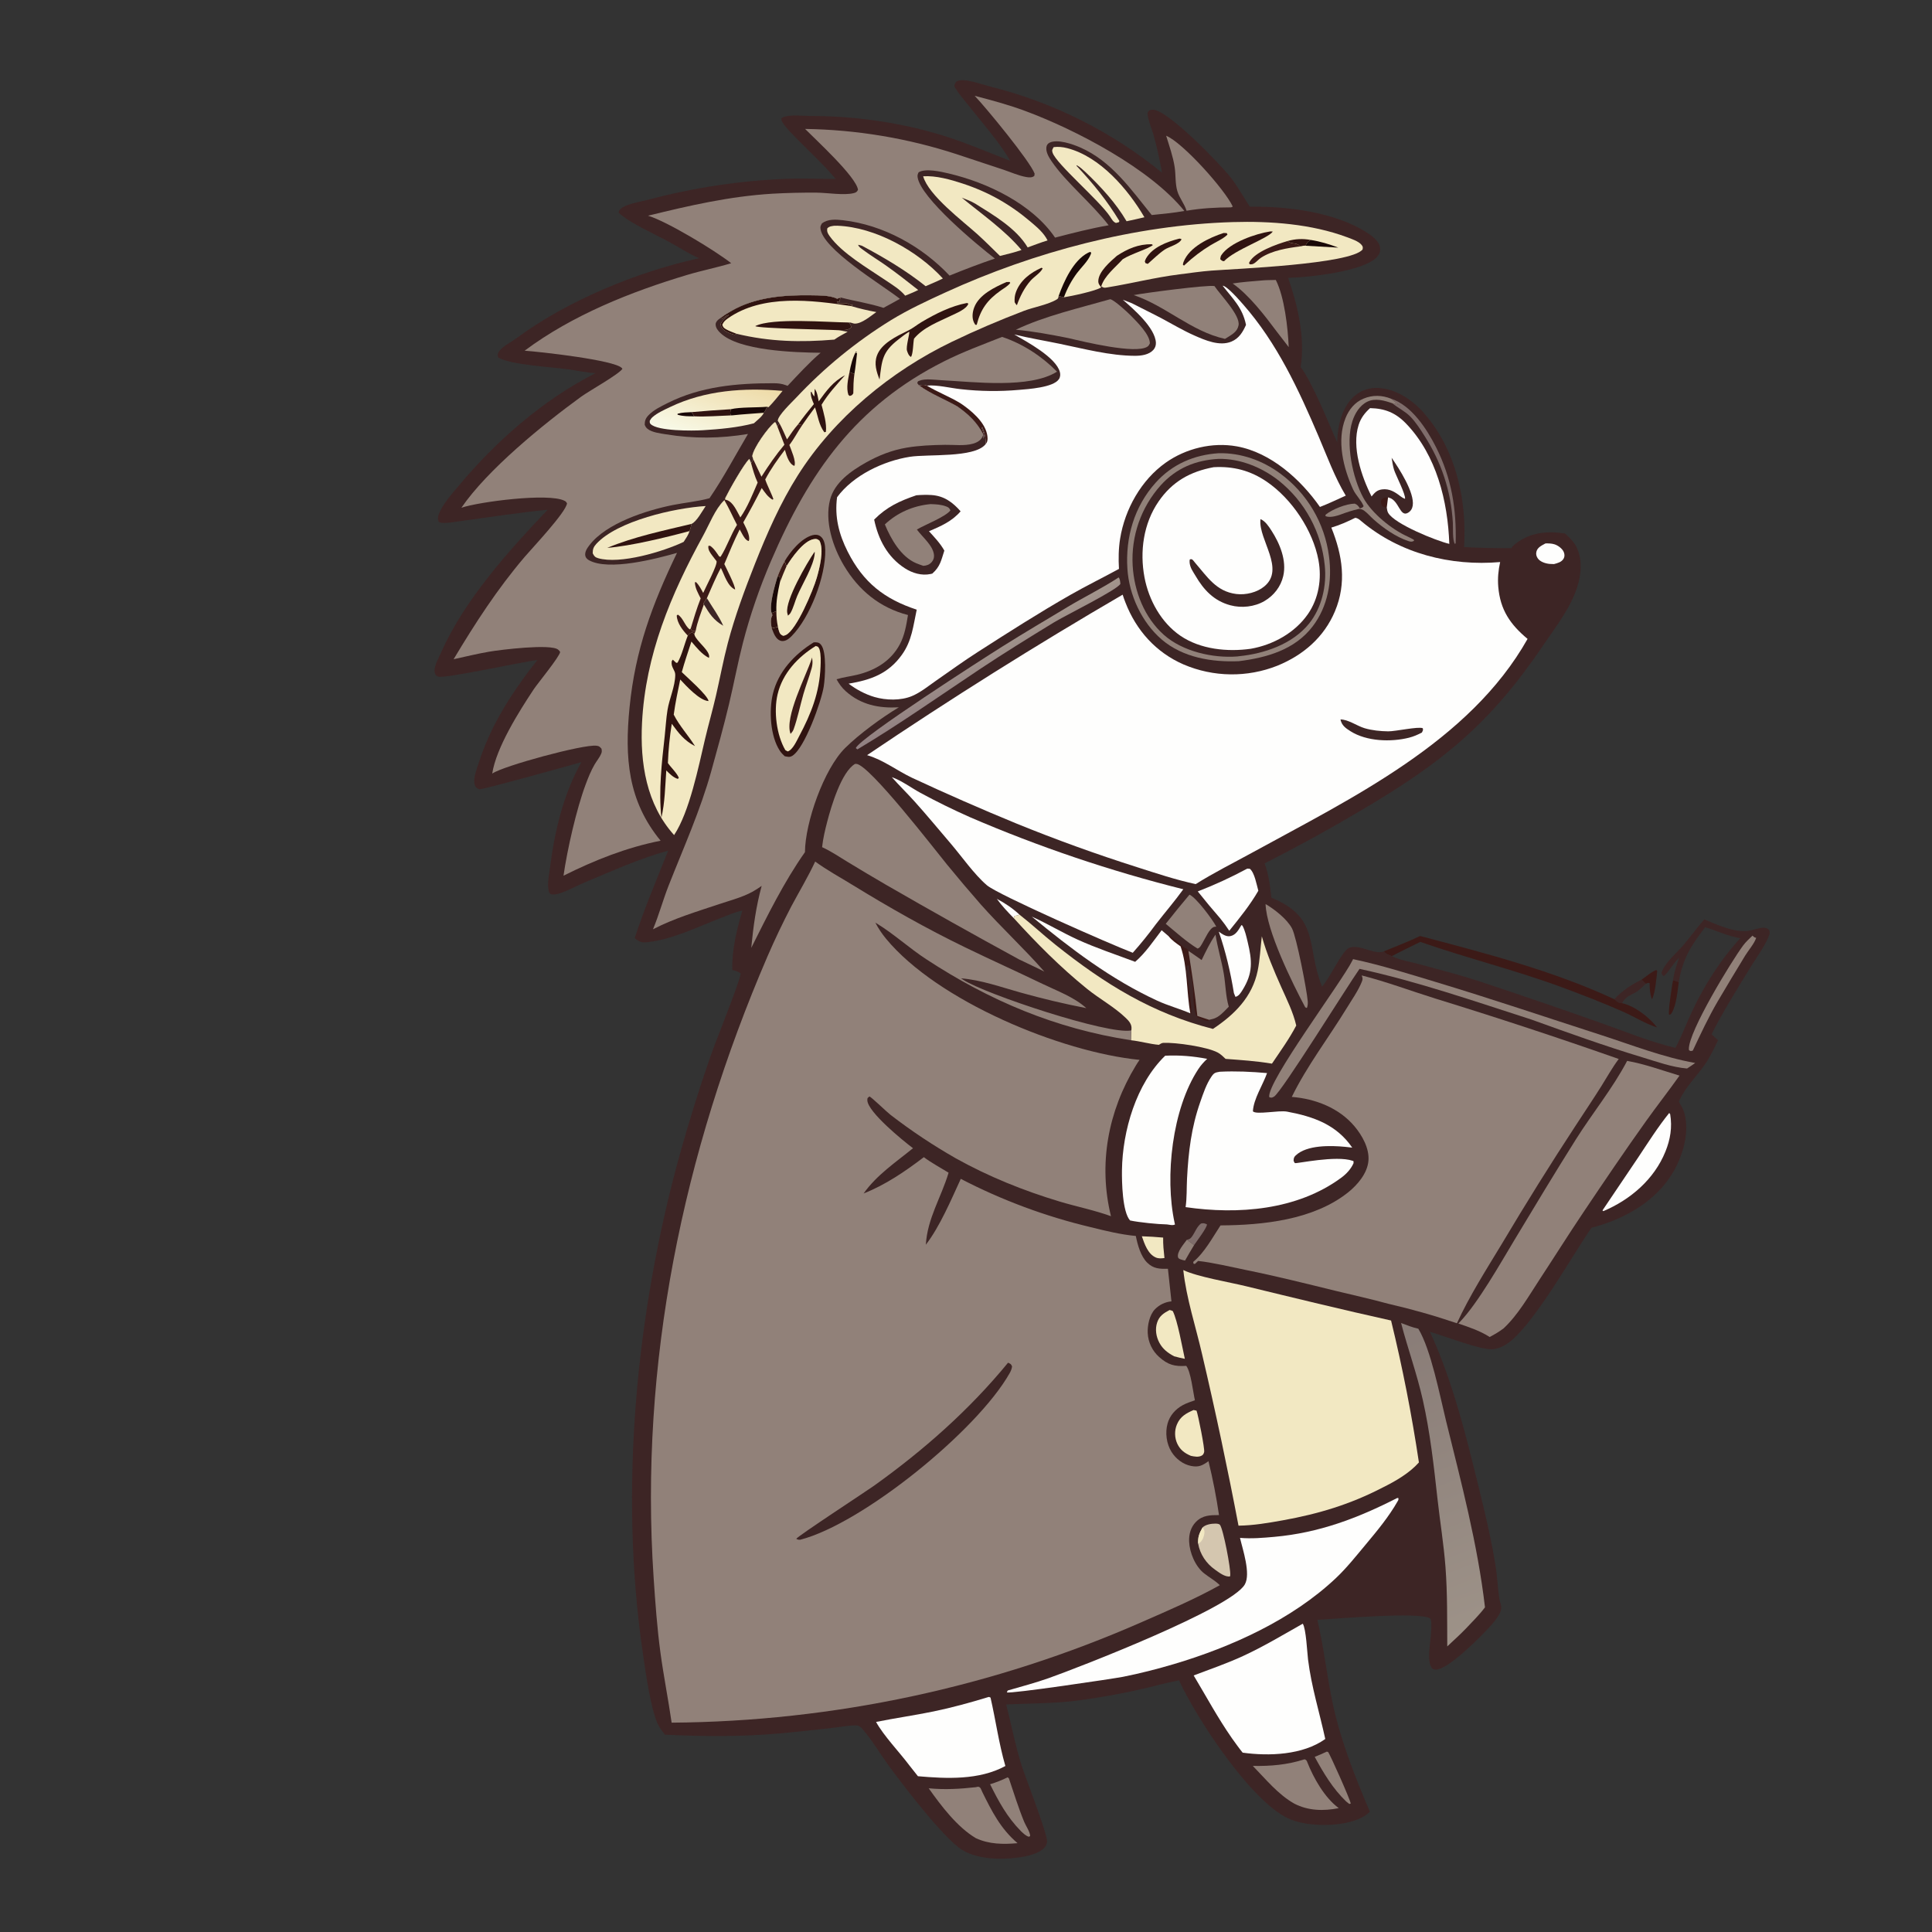 <?xml version="1.0" encoding="UTF-8"?>
<!-- Generated by Pixelmator Pro 2.4.7 -->
<svg width="1024" height="1024" viewBox="0 0 1024 1024" xmlns="http://www.w3.org/2000/svg" xmlns:xlink="http://www.w3.org/1999/xlink">
    <rect x="0" y="0" width="1024" height="1024" fill="#333333" stroke="none"/>
    <path id="Percorso" fill="#3c1a17" stroke="none" d="M 886.751 519.468 C 887.738 519.813 888.859 520.098 889.791 520.557 C 889.128 525.252 888.539 532.61 886.144 536.698 C 885.645 537.549 885.686 537.561 884.695 537.868 C 883.98 536.311 886.242 522.195 886.751 519.468 Z"/>
    <path id="path1" fill="#3c1a17" stroke="none" d="M 870.071 519.238 C 872.556 517.611 875.127 515.123 877.854 514.128 L 878.375 514.664 C 877.863 518.968 877.416 525.446 875.749 529.368 L 875.444 529.403 C 874.57 526.714 874.275 523.892 874.339 521.069 C 873.256 520.846 873.24 521.015 872.272 521.426 L 870.071 519.238 Z"/>
    <path id="path2" fill="#3d2525" stroke="none" d="M 870.071 519.238 L 872.272 521.426 C 870.137 523.474 868.297 525.42 865.586 526.675 C 862.994 527.874 861.118 529.124 859.748 531.697 C 857.763 531.652 856.973 530.913 855.619 529.612 C 859.811 525.093 864.563 521.936 870.071 519.238 Z"/>
    <path id="path3" fill="#3c1a17" stroke="none" d="M 752.671 496.095 C 787.064 505.145 823.358 514.58 855.619 529.612 C 856.973 530.913 857.763 531.652 859.748 531.697 C 866.668 533.308 874.02 539.118 878.347 544.577 C 872.141 542.652 866.305 538.906 860.355 536.269 C 849.844 531.612 839.04 527.441 828.261 523.442 C 803.531 514.265 777.734 507.916 752.798 499.224 C 747.761 501.748 742.655 504.104 737.697 506.786 C 736.069 506.138 734.525 505.733 733.489 504.226 C 739.866 501.573 746.469 499.12 752.671 496.095 Z"/>
    <path id="path4" fill="#3d2525" stroke="none" d="M 535.395 85.203 C 530.072 75.779 520.223 64.638 513.386 55.955 C 510.815 52.69 507.961 49.544 505.896 45.928 C 505.918 44.613 506.028 44.455 506.752 43.343 C 507.436 42.982 508.076 42.655 508.86 42.57 C 513.355 42.085 520.557 44.776 525.016 45.929 C 527.089 46.447 529.154 46.994 531.211 47.569 C 533.268 48.143 535.318 48.746 537.359 49.378 C 539.4 50.009 541.431 50.668 543.454 51.355 C 545.477 52.043 547.49 52.758 549.493 53.5 C 551.496 54.243 553.489 55.013 555.47 55.811 C 557.452 56.608 559.423 57.433 561.382 58.285 C 563.341 59.136 565.288 60.015 567.223 60.921 C 569.158 61.826 571.081 62.758 572.99 63.716 C 574.899 64.675 576.794 65.659 578.677 66.67 C 580.559 67.68 582.427 68.717 584.28 69.779 C 586.134 70.841 587.973 71.928 589.796 73.041 C 591.62 74.154 593.428 75.291 595.22 76.454 C 597.013 77.616 598.789 78.803 600.548 80.015 C 602.308 81.226 604.051 82.461 605.776 83.721 C 607.502 84.98 609.21 86.263 610.9 87.569 C 612.591 88.876 614.263 90.205 615.916 91.558 C 614.731 85.042 613.306 78.427 611.547 72.043 C 610.552 68.43 608.567 63.967 608.226 60.305 C 608.137 59.349 608.507 59.272 609.092 58.565 C 610.162 58.105 610.922 58.018 612.075 58.284 C 620.865 60.309 646.671 86.873 652.516 94.364 C 656.166 99.043 659.153 104.623 662.451 109.591 C 682.006 109.197 707.556 112.4 724.358 123.193 C 727.098 124.953 730.989 127.74 731.452 131.247 C 731.706 133.168 731.158 134.733 729.874 136.151 C 722.768 144.003 693.4 147.003 682.753 147.28 C 687.925 162.258 691.746 178.667 689.393 194.602 C 695.272 202.082 704.566 225.047 708.752 234.542 L 708.765 233.761 C 708.931 225.676 711.394 215.81 717.556 210.176 C 721.179 206.863 725.801 205.355 730.677 205.627 C 740.084 206.153 748.673 212.035 754.72 218.928 C 771.651 238.23 777.542 264.944 775.989 289.963 C 784.346 290.436 792.629 290.561 801 290.542 C 801.562 289.7 802.237 288.997 803.033 288.373 C 811 282.123 819.794 281.354 829.458 282.75 C 831.804 284.81 834.069 287.027 835.507 289.835 C 838.871 296.402 838.115 304.491 835.906 311.32 C 832.292 322.488 824.492 332.314 817.975 341.959 C 789.722 383.781 764.121 404.438 720.958 429.773 C 704.375 439.609 687.484 448.886 670.286 457.603 C 672.453 463.65 673.18 469.476 673.877 475.812 C 674.184 475.939 674.491 476.063 674.796 476.193 C 699.477 486.748 692.398 501.724 700.469 522.26 L 700.75 522.964 C 705.281 517.407 709.663 507.514 713.563 503.48 C 718.286 498.593 728.321 506.675 733.489 504.226 C 734.525 505.733 736.069 506.138 737.697 506.786 C 741.992 508.896 747.48 509.757 752.134 511.02 C 762.519 513.837 773.038 516.505 783.266 519.844 C 804.921 527.012 826.501 534.401 848.005 542.011 C 861.288 546.697 874.267 552.139 888.018 555.382 L 888.324 554.81 C 891.662 548.464 894.147 541.661 897.227 535.18 C 903.537 521.9 912.378 508.103 922.388 497.288 C 915.651 496.094 910.192 493.418 903.757 491.436 C 896.357 501.144 891.773 508.182 889.791 520.557 C 888.859 520.098 887.738 519.813 886.751 519.468 C 887.277 515.34 888.623 511.442 890.024 507.546 C 887.235 510.065 883.403 516.622 881.766 517.36 C 880.838 516.644 880.883 516.633 880.637 515.478 C 882.92 509.582 888.74 505.163 892.71 500.37 C 896.291 496.048 899.59 491.498 903.332 487.309 C 910.148 490.107 918.887 494.291 926.475 493.394 C 929.196 493.073 931.79 491.803 934.564 491.705 C 936.048 491.652 936.605 492.004 937.699 492.935 C 937.989 493.838 938.111 494.524 937.778 495.446 C 935.752 501.067 931.193 507.107 928.076 512.225 C 920.884 524.03 913.366 535.817 907.172 548.18 L 910.598 551.366 C 908.405 555.784 906.451 560.174 903.605 564.238 C 899.046 570.747 892.978 576.507 889.817 583.886 C 890.929 585.835 892.182 587.88 892.781 590.057 C 895.572 600.203 892.007 612.269 886.878 621.115 C 877.716 636.92 860.713 646.255 843.533 650.749 C 833.592 664.79 811.008 705.771 797.379 713.092 C 795.353 714.18 793.003 715.1 790.671 715.138 C 783.676 715.251 765.831 708.114 757.908 705.895 C 767.919 727.55 774.63 751.66 780.393 774.757 C 784.827 792.529 789.47 810.656 792.491 828.741 C 793.521 834.902 793.777 841.063 794.649 847.192 C 794.857 848.657 795.471 850.067 795.671 851.512 C 796.112 854.691 792.439 858.986 790.427 861.294 C 785.932 866.451 767.271 885.414 760.756 884.935 C 760.034 884.882 759.334 884.621 758.885 884.048 C 756.072 880.469 758.276 870.046 758.491 865.456 C 758.546 864.286 758.965 858.608 758.117 857.906 C 753.406 854.006 707.365 858.105 698.221 858.544 C 701.752 873.258 703.256 888.562 706.479 903.382 C 710.786 923.183 718.169 941.668 726.056 960.24 C 724.645 961.639 723.039 962.73 721.246 963.592 C 711.506 968.278 694.638 968.337 684.58 964.567 C 664.262 956.95 634.014 910.556 624.914 890.607 C 617.623 891.992 610.438 894.062 603.19 895.679 C 593.122 897.926 582.575 899.758 572.357 901.168 C 559.473 902.946 546.278 902.786 533.302 903.395 C 536.048 914.158 538.144 925.239 541.502 935.814 C 543.428 941.879 555.357 972.426 554.97 976.17 C 554.796 977.86 553.903 979.177 552.611 980.222 C 546.979 984.774 532.47 985.632 525.366 984.968 C 520.055 984.472 514.407 983.263 509.839 980.424 C 500.193 974.429 477.564 944.88 470.552 935.155 C 466.221 929.149 462.251 922.355 457.423 916.764 C 456.202 915.35 455.364 914.47 453.422 914.49 C 449.457 914.529 445.25 915.364 441.288 915.809 C 432.381 916.837 423.466 917.781 414.541 918.64 C 393.646 920.558 373.368 920.406 352.447 919.418 C 351.148 917.694 349.577 915.851 348.677 913.885 C 344.75 905.315 342.099 885.626 340.643 875.645 C 328.145 789.914 337.097 695.784 360.14 612.512 C 365.113 594.575 370.663 576.818 376.79 559.241 C 379.152 552.456 392.338 519.706 392.589 516.019 C 391.355 514.862 389.725 514.569 388.143 514.104 C 387.875 503.103 390.466 493.057 393.464 482.588 C 389.261 483.523 385.261 485.29 381.262 486.85 C 369.418 491.471 356.209 497.899 343.525 499.343 C 340.133 499.73 339.085 499.37 336.393 497.232 C 341.57 481.408 348.015 466.297 354.161 450.849 C 339.208 454.942 324.441 461.617 310.139 467.598 C 305.646 469.477 301.146 472.068 296.525 473.532 C 294.893 474.049 293.573 474.286 291.896 473.931 C 291.305 473.287 291.087 473.174 290.851 472.282 C 289.91 468.721 291.003 463.887 291.466 460.22 C 293.928 440.728 298.497 421.201 308.134 403.943 C 303.409 405.329 255.279 418.745 254.03 418.341 C 253.475 418.16 253.001 417.788 252.486 417.512 C 251.883 416.698 251.601 416.185 251.432 415.158 C 250.916 412.012 252.656 407.718 253.591 404.773 C 260.127 384.183 271.552 366.652 284.817 349.832 C 276.84 350.71 236.089 359.758 232.346 358.636 C 231.906 358.504 231.541 358.196 231.138 357.977 C 230.603 357.126 230.344 356.639 230.31 355.603 C 230.215 352.679 232.646 348.405 233.856 345.685 C 246.2 317.929 269.521 291.982 290.287 270.172 C 274.029 271.779 257.794 274.362 241.609 276.548 C 239.52 276.83 234.193 277.822 232.573 276.594 C 231.927 275.119 231.999 274.188 232.532 272.721 C 234.503 267.289 239.55 261.757 243.243 257.337 C 263.063 233.618 288.004 211.798 315.693 197.761 C 310.738 197.517 305.748 196.357 300.827 195.694 C 292.042 194.509 271.037 193.418 264.075 189.539 C 263.787 188.385 263.574 187.848 264.198 186.719 C 265.787 183.845 270.849 181.422 273.578 179.39 C 300.393 159.42 337.84 144.027 370.496 136.875 C 365.184 134.525 360.19 131.243 355.088 128.447 C 347.741 124.421 333.669 118.207 327.959 112.799 C 328.085 111.942 327.987 111.714 328.6 111.038 C 331.233 108.132 339.123 107.03 342.845 106.046 C 348.918 104.416 355.031 102.956 361.186 101.667 C 367.34 100.379 373.525 99.263 379.742 98.32 C 385.959 97.376 392.197 96.607 398.457 96.013 C 404.716 95.418 410.988 94.998 417.271 94.754 C 425.812 94.457 434.377 94.873 442.923 94.849 C 436.953 87.577 429.496 80.883 422.936 74.107 C 420.315 71.401 417.343 68.665 415.203 65.553 C 414.469 64.487 413.971 63.901 414.259 62.584 C 414.421 62.484 414.573 62.367 414.744 62.284 C 418.399 60.507 425.92 61.49 430.077 61.49 C 454.119 61.492 479.326 65.222 502.225 72.616 C 513.378 76.217 524.428 81.028 535.395 85.203 Z"/>
    <path id="path5" fill="#3c1a17" stroke="none" d="M 735.018 269.003 C 733.947 268.879 733.386 268.818 732.537 268.129 C 731.932 266.63 731.743 266.468 732.135 264.928 C 733.492 263.515 733.811 263.751 735.699 263.613 L 735.018 269.003 Z"/>
    <path id="path6" fill="#fefefd" stroke="none" d="M 528.345 476.403 C 532.817 478.773 536.609 481.338 540.344 484.764 C 540.186 484.838 540.03 484.919 539.869 484.986 C 539.148 485.285 538.524 485.348 537.758 485.428 L 537.32 486.633 C 534.099 483.371 531.033 480.126 528.345 476.403 Z"/>
    <path id="path7" fill="#7f6d6b" stroke="none" d="M 629.047 657.121 C 630.536 656.805 631.003 656.496 631.889 655.233 C 633.464 652.987 634.339 650.184 636.566 648.485 C 638.056 648.203 638.267 648.342 639.692 648.92 C 639.966 650.451 634.07 658.16 632.862 659.978 C 631.676 658.909 630.354 658.033 629.047 657.121 Z"/>
    <path id="path8" fill="#918179" stroke="none" d="M 629.047 657.121 C 630.354 658.033 631.676 658.909 632.862 659.978 C 631.224 662.663 629.636 665.378 628.099 668.122 C 627.322 667.932 626.412 667.781 625.681 667.466 C 625.036 667.187 624.507 666.983 624.356 666.27 C 623.763 663.453 627.492 659.318 629.047 657.121 Z"/>
    <path id="path9" fill="#918179" stroke="none" d="M 720.288 269.725 C 716.826 270.483 713.979 271.458 710.679 272.663 C 708.45 273.477 704.77 274.563 702.496 273.538 L 702.644 272.747 C 706.285 269.87 713.447 267.033 718.01 266.934 C 719.478 267.466 719.935 268.227 720.766 269.458 L 720.288 269.725 Z"/>
    <path id="path10" fill="#3c1a17" stroke="none" d="M 619.373 496.179 L 619.649 495.563 C 622.627 497.764 625.292 500.357 628.182 502.67 L 628.35 502.41 C 629.247 502.929 629.361 503.132 629.896 504.034 C 631.689 515.518 633.463 526.899 634.622 538.465 C 636.69 539.183 638.769 539.867 640.859 540.517 C 640.798 540.958 640.881 540.678 640.325 541.21 C 638.423 540.912 636.591 540.12 634.847 539.333 C 634.062 538.44 633.673 537.665 633.413 536.518 C 632.241 531.342 632.542 525.517 631.909 520.216 C 631.569 517.377 630.235 515.281 630.302 512.401 C 630.307 512.208 630.317 512.015 630.324 511.822 L 629.283 511.663 L 628.74 512.525 C 628.679 513.597 628.606 514.545 628.89 515.592 C 629.781 518.89 631.815 534.534 631.385 537.515 L 630.899 537.087 C 628.759 525.51 629.548 512.717 625.731 501.592 C 623.422 499.935 621.137 498.443 619.373 496.179 Z"/>
    <path id="path11" fill="#f2e8c2" stroke="none" d="M 605.202 655.251 C 608.985 655.344 612.728 655.622 616.498 655.947 C 616.403 659.602 616.797 663.158 617.188 666.787 C 615.527 666.979 614.13 667.167 612.539 666.469 C 608.374 664.64 606.582 659.213 605.202 655.251 Z"/>
    <path id="path12" fill="#fefefd" stroke="none" d="M 819.147 288.018 C 820.773 288.004 822.356 288.009 823.923 288.499 C 825.798 289.086 828.192 290.839 828.888 292.742 C 829.304 293.878 829.36 295.049 828.724 296.128 C 827.642 297.961 825.54 298.458 823.645 298.975 C 822.891 298.964 822.135 298.951 821.383 298.89 C 819.27 298.721 816.307 297.806 815.047 295.938 C 814.29 294.814 813.996 293.684 814.344 292.344 C 814.942 290.037 817.249 289.087 819.147 288.018 Z"/>
    <path id="path13" fill="#918179" stroke="none" d="M 703.169 928.412 L 703.871 928.541 C 704.794 929.461 715.696 953.901 715.921 955.936 L 715.143 956.128 L 713.509 954.83 C 706.509 948.135 701.396 939.633 696.831 931.173 C 698.99 930.351 701.071 929.375 703.169 928.412 Z"/>
    <path id="path14" fill="#7f6d6b" stroke="none" d="M 737.323 211.328 C 748.142 214.849 756.29 227.421 761.157 237.07 C 769.382 253.374 772.023 269.904 771.534 287.971 L 771.112 288.296 C 769.768 286.304 770.198 279.607 770.045 277.071 C 769.029 260.218 764.035 245.139 754.944 230.91 C 752.776 227.517 750.38 223.753 747.558 220.858 C 744.705 217.931 741.055 216.312 737.988 213.758 C 739.702 213.747 741.079 214.506 742.596 215.204 C 740.632 214.12 739.012 212.793 737.323 211.328 Z"/>
    <path id="path15" fill="#918179" stroke="none" d="M 534.059 942.01 L 534.729 942.56 C 537.343 950.278 539.756 958.142 542.859 965.678 C 543.663 967.632 546.11 971.212 545.991 973.198 L 545.246 973.517 C 543.509 972.911 542.403 971.736 541.073 970.504 C 533.789 963.102 529.342 954.878 524.761 945.682 C 528.045 944.681 530.985 943.545 534.059 942.01 Z"/>
    <path id="path16" fill="#f2e8c2" stroke="none" d="M 619.915 694.331 C 620.525 694.427 621.006 694.644 621.575 694.875 C 624.123 699.765 626.654 714.246 627.983 720.202 C 626.06 719.853 624.196 719.366 622.307 718.861 C 619.01 717.114 616.327 715.086 614.519 711.743 C 612.759 708.488 612.115 704.478 613.321 700.925 C 614.511 697.421 616.774 695.993 619.915 694.331 Z"/>
    <path id="path17" fill="#918179" stroke="none" d="M 928.86 495.907 C 929.055 496.087 929.653 496.66 929.866 496.768 C 930.16 496.917 930.492 496.975 930.805 497.079 C 929.882 500.059 926.703 503.689 925.02 506.421 C 920.07 514.536 915.179 522.686 910.348 530.871 C 905.453 539.28 901.358 548.037 897.223 556.837 C 896.106 557.077 896.25 557.285 895.214 556.623 C 895.189 556.433 895.145 556.244 895.14 556.053 C 894.893 546.787 917.667 509.557 923.832 501.216 C 925.272 499.267 927.107 497.571 928.86 495.907 Z"/>
    <path id="path18" fill="#f2e8c2" stroke="none" d="M 632.623 747.337 L 634.191 747.679 C 635.001 749.837 638.682 768.076 638.216 769.643 C 637.975 770.454 637.733 771.056 636.983 771.477 C 635.216 772.467 633.057 772.008 631.178 771.623 C 627.904 770.216 625.583 768.55 624.008 765.237 C 622.518 762.1 622.434 758.239 623.772 755.035 C 625.564 750.746 628.622 749.116 632.623 747.337 Z"/>
    <path id="path19" fill="#d4c6af" stroke="none" d="M 637.405 809.573 C 638.979 808.004 642.066 807.534 644.221 807.546 C 644.905 807.55 646.116 807.639 646.574 808.172 C 648.327 810.212 652.429 831.701 652.058 834.925 C 652.035 835.13 651.983 835.33 651.945 835.533 C 649.305 835.984 646.122 833.458 643.987 831.955 C 639.323 828.672 636.022 823.768 635.042 818.157 C 634.831 814.631 635.656 812.614 637.405 809.573 Z"/>
    <path id="path20" fill="#f2e8c2" stroke="none" d="M 637.405 809.573 C 638.323 810.652 638.468 811.222 638.353 812.658 C 638.232 814.177 637.345 816.482 636.148 817.452 C 635.785 817.745 635.454 817.914 635.042 818.157 C 634.831 814.631 635.656 812.614 637.405 809.573 Z"/>
    <path id="path21" fill="#918179" stroke="none" d="M 720.766 269.458 C 721.887 269.125 721.918 269.248 722.748 268.307 C 721.494 265.066 718.617 262.567 717.141 259.339 C 712.011 248.117 708.354 233.546 713.166 221.571 C 714.999 217.009 718.111 213.169 722.737 211.263 C 727.619 209.252 732.479 209.414 737.323 211.328 C 739.012 212.793 740.632 214.12 742.596 215.204 C 741.079 214.506 739.702 213.747 737.988 213.758 C 733.842 212.299 728.905 210.845 724.694 212.91 C 720.652 214.892 718.107 219.16 716.774 223.302 C 713.049 234.872 716.861 253.278 722.588 263.822 C 727.068 272.07 737.629 280.6 746.077 284.385 C 747.169 284.874 748.228 285.477 749.293 286.024 L 749.47 286.657 C 748.302 287.23 747.761 287.2 746.511 286.791 C 739.87 284.615 733.167 279.862 727.985 275.264 C 726.344 273.808 724.732 271.847 722.955 270.604 C 722.074 269.988 721.333 269.823 720.288 269.725 L 720.766 269.458 Z"/>
    <path id="path22" fill="#fefefd" stroke="none" d="M 657.984 490.302 L 658.534 490.613 C 659.91 493.198 660.577 496.313 661.264 499.148 C 663.717 509.271 664.171 515.748 658.537 524.767 C 657.607 526.255 656.595 527.94 654.816 528.355 L 654.005 526.38 C 652.183 515.197 649.675 504.52 645.979 493.797 C 647.721 495.024 649.804 496.602 652.082 496.165 C 655.121 495.581 656.518 492.711 657.984 490.302 Z"/>
    <path id="path23" fill="#918179" stroke="none" d="M 630.453 474.182 C 633.966 475.687 642.756 487.406 644.651 491.145 C 644.332 491.172 644.009 491.169 643.694 491.226 C 641.084 491.699 638.646 497.758 637.29 499.915 C 636.583 501.04 636.036 502.448 634.712 502.747 C 628.755 499.111 623.265 494.07 617.871 489.648 C 621.976 484.42 626.17 479.265 630.453 474.182 Z"/>
    <path id="path24" fill="#918179" stroke="none" d="M 670.779 479.179 C 675.522 481.915 682.278 487.24 684.813 492.132 C 687.19 496.72 692.653 524.757 693.137 530.747 C 693.241 532.03 693.099 532.927 692.735 534.148 C 692.304 534.276 692.628 534.216 691.787 533.869 C 684.91 520.928 671.242 493.261 670.779 479.179 Z"/>
    <path id="path25" fill="#918179" stroke="none" d="M 668.302 148.7 C 670.866 148.412 673.615 148.484 676.203 148.387 C 680.82 157.497 682.611 173.816 683.051 183.984 L 676.811 175.892 C 670.353 167.246 662.171 156.512 653.337 150.251 C 658.306 149.486 663.294 149.104 668.302 148.7 Z"/>
    <path id="path26" fill="#fefefd" stroke="none" d="M 884.721 589.9 L 885.229 590.551 C 886.371 597.486 885.336 603.865 882.713 610.348 C 876.754 625.076 864.218 635.806 849.806 641.933 L 849.351 641.538 L 868.066 613.774 C 873.425 605.728 878.647 597.431 884.721 589.9 Z"/>
    <path id="path27" fill="#fefefd" stroke="none" d="M 661.086 460.384 L 662.453 460.478 C 664.993 462.625 666.025 468.9 666.943 472.112 C 662.699 479.524 656.914 486.696 651.529 493.335 C 650.04 491.051 648.483 488.915 646.763 486.8 C 642.679 482.115 638.705 477.339 634.842 472.472 C 643.992 468.93 652.438 465.015 661.086 460.384 Z"/>
    <linearGradient id="linearGradient1" x1="527.372" y1="358.005" x2="520.417" y2="344.587" gradientUnits="userSpaceOnUse">
        <stop offset="1e-05" stop-color="#928182" stop-opacity="1"/>
        <stop offset="1" stop-color="#a3958c" stop-opacity="1"/>
    </linearGradient>
    <path id="path28" fill="url(#linearGradient1)" stroke="none" d="M 592.914 306.04 C 593.649 306.927 593.735 308.398 593.822 309.493 C 591.984 312.764 564.489 326.294 558.671 329.851 C 545.409 337.959 532.094 346.169 519.159 354.788 C 497.75 369.054 476.563 383.996 454.466 397.181 C 454.128 397.023 453.876 396.725 453.591 396.484 C 456.157 390.695 521.283 348.957 531.285 342.66 C 542.578 335.549 554.162 328.743 565.597 321.851 C 574.616 316.414 584.113 311.832 592.914 306.04 Z"/>
    <path id="path29" fill="#918179" stroke="none" d="M 644.248 495.375 C 645.342 502.357 647.442 509.113 648.631 516.068 C 649.611 521.8 649.601 528.018 651.283 533.572 C 648.798 536.043 646.104 539.38 642.543 540.117 C 641.978 540.234 641.421 540.386 640.859 540.517 C 638.769 539.867 636.69 539.183 634.622 538.465 C 633.463 526.899 631.689 515.518 629.896 504.034 C 632.343 505.534 634.519 507.26 636.887 508.847 C 639.156 504.184 641.312 499.668 644.248 495.375 Z"/>
    <path id="path30" fill="#918179" stroke="none" d="M 691.317 932.5 L 691.806 932.551 C 692.623 933.278 692.483 932.968 692.822 933.83 C 696.216 942.458 702.05 952.775 709.562 958.346 C 701.549 959.961 693.395 959.769 686.035 955.977 C 677.456 951.166 670.819 942.944 664.016 935.967 C 673.563 936.136 682.182 935.406 691.317 932.5 Z"/>
    <path id="path31" fill="#918179" stroke="none" d="M 618.082 71.939 C 626.982 75.633 649.329 100.606 653.399 109.51 L 652.532 109.907 C 644.542 109.91 636.79 110.367 628.899 111.69 C 627.75 107.949 625.126 105.012 624.011 101.277 C 622.838 97.349 623.216 92.715 622.608 88.642 C 621.773 83.052 619.739 77.337 618.082 71.939 Z"/>
    <path id="path32" fill="#f2e8c2" stroke="none" d="M 558.469 77.971 C 560.945 77.687 563.243 77.901 565.661 78.524 C 583.029 83.003 597.825 100.212 606.566 115.15 C 603.424 115.904 600.272 116.611 597.109 117.27 C 591.412 107.555 583.565 99.087 575.472 91.347 C 573.941 89.923 572.533 88.62 570.716 87.56 L 570.584 87.892 C 579.403 97.281 586.613 106.133 593.321 117.157 L 592.99 117.778 L 591.488 118.176 C 589.913 117.583 589.296 116.207 588.376 114.818 C 582.675 106.213 559.921 86.948 557.889 80.935 C 557.408 79.514 557.799 79.215 558.469 77.971 Z"/>
    <path id="path33" fill="#918179" stroke="none" d="M 517.304 947.235 C 517.62 947.164 517.928 947.04 518.251 947.021 C 519.755 946.931 520.047 948.604 520.592 949.71 C 525.721 960.108 530.347 969.276 539.32 976.919 C 531.694 977.596 524.333 977.526 517.26 974.287 C 507.344 968.415 498.821 957.133 492.234 947.832 C 500.846 948.651 508.732 948.187 517.304 947.235 Z"/>
    <path id="path34" fill="#918179" stroke="none" d="M 600.869 156.407 C 606.364 155.31 639.751 150.899 643.685 151.62 C 646.778 156.271 657.478 167.115 656.457 172.427 C 655.814 175.767 653.095 177.239 650.427 178.91 C 650.041 179.152 649.649 179.385 649.257 179.618 C 631.381 175.666 617.958 162.148 600.869 156.407 Z"/>
    <path id="path35" fill="#f2e8c2" stroke="none" d="M 442.132 119.656 C 442.702 119.641 443.272 119.62 443.842 119.642 C 463.974 120.399 486.388 133.01 499.744 147.6 C 496.789 149.1 493.645 150.347 490.612 151.693 C 480.267 143.4 468.524 136.464 456.841 130.25 C 456.204 130.026 455.513 129.898 454.856 129.739 C 455.066 130.819 456.264 131.535 457.117 132.184 C 461.028 135.159 465.332 137.733 469.358 140.567 C 475.291 144.743 480.985 149.206 486.676 153.704 C 484.463 154.856 482.073 155.744 479.774 156.715 C 476.934 153.31 473.145 151.098 469.517 148.63 C 460.075 142.209 446.266 134.3 439.675 125.08 C 438.713 123.735 438.193 122.72 438.487 121.018 C 439.71 119.854 440.496 119.941 442.132 119.656 Z"/>
    <path id="path36" fill="#f2e8c2" stroke="none" d="M 362.348 287.213 C 351.581 292.349 328.638 299.252 316.98 295.843 C 315.374 295.374 314.873 294.708 314.152 293.256 C 314.116 291.143 314.589 289.873 316.022 288.305 C 327.193 276.08 357.684 269.171 374.023 268.215 C 372.365 270.644 369.172 276.592 366.528 277.665 C 366.247 278.992 365.959 280.214 365.445 281.478 C 364.891 283.547 363.48 285.41 362.348 287.213 Z"/>
    <path id="path37" fill="#301310" stroke="none" d="M 321.87 290.378 C 336.003 284.466 351.663 281.263 366.528 277.665 C 366.247 278.992 365.959 280.214 365.445 281.478 C 353.419 284.746 334.049 289.443 321.87 290.378 Z"/>
    <path id="path38" fill="#918179" stroke="none" d="M 588.433 158.593 C 590.378 158.832 597.651 165.514 599.304 167.209 C 602.444 170.43 609.488 177.268 609.455 181.985 C 609.033 182.764 608.919 183.227 608.158 183.732 C 601.957 187.855 574.241 181.069 566.349 179.215 C 557.07 177.371 547.847 175.615 538.416 174.76 C 553.464 167.549 572.295 163.208 588.433 158.593 Z"/>
    <linearGradient id="linearGradient2" x1="384.08" y1="198.216" x2="372.369" y2="233.436" gradientUnits="userSpaceOnUse">
        <stop offset="1e-05" stop-color="#eedba8" stop-opacity="1"/>
        <stop offset="1" stop-color="#f8f9e7" stop-opacity="1"/>
    </linearGradient>
    <path id="path39" fill="url(#linearGradient2)" stroke="none" d="M 399.586 224.358 C 390.915 226.651 381.438 227.469 372.494 228.03 C 367.154 228.364 348.604 228.557 344.833 224.748 C 344.247 224.156 344.414 223.812 344.379 223.04 C 344.795 222.307 345.182 221.685 345.817 221.118 C 348.341 218.867 352.031 217.236 355.058 215.782 C 373.757 206.797 394.395 205.417 414.788 207.177 C 412.366 210.107 410.003 213.148 407.316 215.839 L 406.567 215.58 C 406.051 216.68 405.588 217.802 404.849 218.774 C 404.048 220.753 401.167 222.843 399.586 224.358 Z"/>
    <path id="path40" fill="#190807" stroke="none" d="M 367.955 220.661 C 364.878 220.641 362.059 220.706 359.095 219.799 L 359.149 219.282 C 361.561 218.558 364.078 218.564 366.579 218.434 L 367.955 220.661 Z"/>
    <path id="path41" fill="#190807" stroke="none" d="M 387.352 216.891 C 392.19 215.706 401.075 216.088 406.567 215.58 C 406.051 216.68 405.588 217.802 404.849 218.774 C 399.277 219.242 393.694 219.533 388.147 220.145 C 387.873 220.175 387.596 220.162 387.32 220.171 C 386.87 218.875 387.12 218.225 387.352 216.891 Z"/>
    <path id="path42" fill="#301310" stroke="none" d="M 366.579 218.434 C 373.495 217.807 380.419 217.293 387.352 216.891 C 387.12 218.225 386.87 218.875 387.32 220.171 C 380.932 220.393 374.332 220.959 367.955 220.661 L 366.579 218.434 Z"/>
    <path id="path43" fill="#f2e8c2" stroke="none" d="M 489.291 93.432 C 496.167 93.008 503.794 95.171 510.266 97.301 C 524.018 101.827 535.499 108.355 546.486 117.729 C 549.869 120.615 553.2 123.405 555.238 127.433 C 551.683 128.492 548.179 129.887 544.685 131.14 C 538.712 121.084 526.674 114.036 516.926 107.956 C 514.669 106.601 512.172 105.722 509.732 104.751 C 520.301 113.464 532.658 122.014 541.413 132.502 C 537.701 133.817 533.817 134.688 530.003 135.657 C 526.085 131.849 522.233 127.943 518.182 124.276 C 510.281 117.125 492.157 103.604 489.291 93.432 Z"/>
    <path id="path44" fill="#918179" stroke="none" d="M 717.158 508.36 C 732.075 511.535 746.492 516.107 761.08 520.505 C 790.367 529.335 819.267 539.124 848.373 548.514 C 864.898 553.845 881.359 560.351 898.497 563.406 C 897.096 564.429 895.619 565.366 894.178 566.333 C 886.098 565.654 878.026 562.686 870.293 560.351 C 850.528 554.384 831.151 547.406 811.733 540.406 C 781.573 530.703 751.583 520.27 720.581 513.509 C 714.071 522.743 679.113 579.118 675.25 581.241 C 674.114 581.866 673.924 581.923 672.721 581.524 C 671.194 573.74 711.287 520.28 716.839 509.016 L 717.158 508.36 Z"/>
    <path id="path45" fill="#fefefd" stroke="none" d="M 546.852 485.807 C 555.077 489.5 562.839 494.212 571.056 497.962 C 581.096 502.544 591.373 505.895 601.662 509.79 C 607.123 505.079 611.343 498.759 615.69 493.049 L 619.373 496.179 C 621.137 498.443 623.422 499.935 625.731 501.592 C 629.548 512.717 628.759 525.51 630.899 537.087 C 625.15 534.634 619.104 533.025 613.376 530.388 C 588.794 519.072 567.636 502.885 546.852 485.807 Z"/>
    <path id="path46" fill="#f2e8c2" stroke="none" d="M 382.405 168.169 C 384.007 166.922 385.821 165.866 387.572 164.844 C 400.313 157.404 415.821 156.254 430.245 156.508 C 434.304 156.579 439.104 156.519 442.957 157.97 C 443.232 158.073 443.477 158.242 443.737 158.378 C 444.456 158.001 444.121 158.136 444.981 157.874 C 445.195 157.809 445.411 157.748 445.626 157.685 C 445.186 158.571 445.036 158.865 445.009 159.884 L 443.557 159.917 C 443.631 160.573 443.484 160.306 443.999 160.72 C 445.396 160.9 448.471 160.398 449.361 160.99 C 450.208 161.553 451.083 161.572 452.067 161.706 L 451.15 162.235 C 455.491 163.548 460.013 164.585 464.475 165.398 C 461.528 167.456 456.588 171.735 452.9 171.513 C 452.208 171.472 451.515 171.092 450.847 170.977 C 450.514 170.919 450.171 170.94 449.833 170.922 C 450.75 171.961 450.934 172.148 451.189 173.494 C 449.306 175.354 446.857 174.774 444.417 175.023 C 446.024 175.298 447.666 175.514 449.259 175.854 C 446.911 177.178 444.416 178.42 442.231 179.997 C 424.342 181.51 407.887 181.13 390.337 176.894 C 389.886 177.373 390.201 177.119 389.257 177.451 C 387.415 176.848 385.469 176.305 383.932 175.076 C 382.777 174.152 382.073 173.272 381.935 171.751 C 382.867 169.769 384.756 168.387 386.354 166.935 C 384.738 167.178 384.08 167.978 382.817 168.984 L 382.405 168.169 Z"/>
    <path id="path47" fill="#301310" stroke="none" d="M 444.417 175.023 C 439.202 174.655 402.061 174.142 400.296 172.841 C 409.321 168.284 438.843 170.85 449.833 170.922 C 450.75 171.961 450.934 172.148 451.189 173.494 C 449.306 175.354 446.857 174.774 444.417 175.023 Z"/>
    <path id="path48" fill="#301310" stroke="none" d="M 382.405 168.169 C 384.007 166.922 385.821 165.866 387.572 164.844 C 400.313 157.404 415.821 156.254 430.245 156.508 C 434.304 156.579 439.104 156.519 442.957 157.97 C 443.232 158.073 443.477 158.242 443.737 158.378 C 444.456 158.001 444.121 158.136 444.981 157.874 C 445.195 157.809 445.411 157.748 445.626 157.685 C 445.186 158.571 445.036 158.865 445.009 159.884 L 443.557 159.917 C 443.631 160.573 443.484 160.306 443.999 160.72 C 445.396 160.9 448.471 160.398 449.361 160.99 C 450.208 161.553 451.083 161.572 452.067 161.706 L 451.15 162.235 C 430.319 159.041 404.166 155.814 385.815 168.733 C 384.421 169.714 383.476 170.553 382.823 172.136 C 383.232 173.453 383.662 173.871 384.882 174.551 C 386.576 175.495 388.528 176.184 390.337 176.894 C 389.886 177.373 390.201 177.119 389.257 177.451 C 387.415 176.848 385.469 176.305 383.932 175.076 C 382.777 174.152 382.073 173.272 381.935 171.751 C 382.867 169.769 384.756 168.387 386.354 166.935 C 384.738 167.178 384.08 167.978 382.817 168.984 L 382.405 168.169 Z"/>
    <path id="path49" fill="#fefefd" stroke="none" d="M 726.171 216.311 C 734.085 216.503 739.719 218.762 745.282 224.541 C 761.388 241.273 767.375 265.695 768.165 288.267 C 761.296 286.663 739.082 277.718 735.744 271.814 C 735.265 270.968 735.16 269.944 735.018 269.003 L 735.699 263.613 C 735.99 263.704 736.284 263.786 736.573 263.884 C 741.577 265.585 742.029 274.326 746.324 271.745 C 747.74 270.895 748.515 269.614 748.766 268.013 C 749.855 261.077 741.458 248.2 737.591 242.626 C 737.933 244.73 738.238 246.927 738.865 248.966 C 739.708 251.708 745.249 262.411 744.675 264.402 C 743.755 264.047 743.083 263.643 742.315 263.049 C 739.394 260.791 736.449 258.874 732.543 259.387 C 729.846 259.741 728.608 261.099 726.964 263.138 C 721.632 252.626 716.335 237.007 720.108 225.204 C 721.271 221.566 723.358 218.84 726.171 216.311 Z"/>
    <path id="path50" fill="#fefefd" stroke="none" d="M 523.679 899.531 C 524.447 899.356 524.002 899.364 524.996 899.752 C 527.788 911.903 529.374 923.955 532.866 936.02 C 518.978 943.584 501.736 942.76 486.527 941.434 C 485.026 939.508 483.511 937.594 481.98 935.691 C 476.779 928.74 468.321 919.95 464.331 912.664 C 474.465 910.617 484.729 909.172 494.853 907.084 C 504.527 905.088 514.238 902.413 523.679 899.531 Z"/>
    <linearGradient id="linearGradient3" x1="729.012" y1="708.136" x2="788.831" y2="861.896" gradientUnits="userSpaceOnUse">
        <stop offset="1e-05" stop-color="#897c77" stop-opacity="1"/>
        <stop offset="1" stop-color="#9d9288" stop-opacity="1"/>
    </linearGradient>
    <path id="path51" fill="url(#linearGradient3)" stroke="none" d="M 742.6 701.22 C 745.612 702.362 748.577 703.554 751.733 704.241 C 758.456 715.349 763.099 739.548 766.406 752.979 C 774.425 785.549 783.208 818.558 787.072 851.917 C 784.108 855.884 780.468 859.43 777.083 863.042 C 773.902 866.37 770.427 869.463 767.08 872.625 C 766.99 858.547 767.203 844.577 766.132 830.517 C 765.207 818.374 763.225 806.403 761.886 794.317 C 759.936 776.706 758.011 759.318 754.117 741.991 C 751.015 728.184 746.172 714.904 742.6 701.22 Z"/>
    <path id="path52" fill="#fefefd" stroke="none" d="M 617.57 559.552 C 625.191 559.17 632.34 559.792 639.831 561.205 C 638.051 562.859 636.517 564.558 635.176 566.589 C 621.248 587.689 617.284 623.713 622.551 648.077 L 622.758 649.014 C 621.508 649.644 619.881 649.125 618.496 648.964 C 613.594 648.886 603.769 647.895 598.958 646.87 C 594.858 642.321 594.578 626.31 594.661 620.266 C 594.949 599.372 602.203 574.392 617.57 559.552 Z"/>
    <path id="path53" fill="#f2e8c2" stroke="none" d="M 540.344 484.764 C 546.912 489.904 552.98 495.601 559.494 500.788 C 585.39 521.413 610.509 537.074 642.878 545.351 C 654.289 537.776 663.762 528.409 666.598 514.485 C 667.811 508.53 668.043 502.299 668.795 496.267 C 671.405 505.553 675.169 514.365 679.09 523.16 C 682.026 529.746 685.418 536.49 687.037 543.553 C 683.365 550.595 678.598 557.174 674.162 563.755 C 665.855 562.363 657.953 561.858 649.586 561.23 C 648.307 560.022 646.975 558.684 645.406 557.856 C 639.641 554.814 623.209 552.434 616.541 552.746 C 615.692 552.786 614.921 553.362 614.224 553.785 C 609.219 553.348 604.42 551.866 599.438 551.352 C 599.406 549.61 599.532 547.877 599.633 546.138 C 599.662 545.862 599.698 545.586 599.719 545.309 C 599.912 542.836 598.351 541.138 596.697 539.538 C 590.658 533.698 582.716 529.411 576.147 524.098 C 562.064 512.706 549.474 500.034 537.32 486.633 L 537.758 485.428 C 538.524 485.348 539.148 485.285 539.869 484.986 C 540.03 484.919 540.186 484.838 540.344 484.764 Z"/>
    <path id="path54" fill="#fefefd" stroke="none" d="M 690.499 860.594 C 692.264 863.351 692.838 875.904 693.28 879.509 C 695.054 893.968 699.343 907.533 702.42 921.703 C 690.501 930.233 672.63 930.869 658.634 928.949 C 656.637 926.48 654.807 923.889 652.954 921.312 C 645.415 910.48 639.414 899.3 632.667 888.023 C 641.46 884.684 650.204 881.696 658.764 877.755 C 669.794 872.676 679.952 866.544 690.499 860.594 Z"/>
    <path id="path55" fill="#918179" stroke="none" d="M 453.214 404.869 C 453.437 404.87 453.661 404.857 453.883 404.871 C 460.815 405.318 495.426 450.248 502.071 458.386 C 507.884 465.487 513.814 472.489 519.861 479.392 C 530.717 491.613 542.767 502.707 553.536 514.983 C 549.103 512.702 544.516 510.652 540.034 508.456 C 516.429 495.597 492.986 482.448 469.707 469.009 C 462.912 465.06 456.157 461.041 449.444 456.953 C 444.97 454.24 440.49 451.172 435.724 449.016 C 436.226 444.421 437.317 439.831 438.481 435.366 C 440.548 427.439 445.942 409.1 453.214 404.869 Z"/>
    <path id="path56" fill="#918179" stroke="none" d="M 862.416 562.293 C 871.693 563.907 881.138 567.397 890.175 570.09 C 884.409 578.242 878.221 586.104 872.417 594.234 C 861.093 610.096 850.117 626.329 839.249 642.515 C 831.304 654.349 823.712 666.434 815.887 678.351 C 810.156 687.078 804.62 696.875 796.974 704.034 C 794.601 705.844 792.194 707.231 789.57 708.633 C 784.416 705.346 778.69 703.448 772.944 701.488 C 773.052 701.379 773.161 701.271 773.268 701.161 L 773.796 700.605 C 783.36 690.666 795.285 669.512 802.811 657.007 C 813.501 639.245 824.215 621.431 835.259 603.889 C 844.006 589.996 854.797 576.819 862.416 562.293 Z"/>
    <path id="path57" fill="#fefefd" stroke="none" d="M 472.662 411.912 C 477.649 413.588 482.99 417.569 487.686 420.136 C 496.311 424.815 505.11 429.141 514.081 433.116 C 523.229 437.057 532.453 440.81 541.753 444.377 C 551.053 447.944 560.421 451.322 569.857 454.51 C 579.294 457.698 588.791 460.694 598.349 463.497 C 607.907 466.3 617.518 468.909 627.181 471.324 C 622.641 477.619 617.464 483.621 612.701 489.769 C 608.838 495.038 604.735 500.113 600.394 504.994 C 589.392 500.812 529.097 474.361 523.052 469.183 C 516.319 463.416 509.672 453.853 503.809 446.999 C 497.454 439.571 491.217 431.982 484.673 424.723 C 480.753 420.375 476.568 416.281 472.662 411.912 Z"/>
    <path id="path58" fill="#fefefd" stroke="none" d="M 646.543 568.042 C 654.92 567.628 663.222 568.014 671.563 568.756 C 669.374 575.01 664.398 582.43 664.064 589.021 C 665.868 590.978 677.7 588.347 682.184 589.185 C 696.216 591.807 708.42 596.113 716.714 608.267 C 715.4 608.096 714.084 607.949 712.765 607.825 C 705.34 607.129 692.66 606.777 686.739 612.414 C 685.77 613.336 685.685 613.931 685.636 615.216 C 685.89 615.634 685.952 616.269 686.398 616.471 C 687.204 616.835 708.255 612.231 716.888 615.24 C 717.055 615.298 717.221 615.36 717.387 615.42 L 717.407 616.509 C 716.028 619.636 713.601 622.226 710.864 624.241 C 687.485 641.456 656.196 643.842 628.387 639.801 C 629.128 634.882 628.89 629.694 629.149 624.719 C 629.893 610.456 631.414 597.574 636.192 583.996 C 637.81 579.398 639.357 574.637 642.127 570.581 C 643.53 568.526 644.194 568.464 646.543 568.042 Z"/>
    <path id="path59" fill="#fefefd" stroke="none" d="M 740.598 793.95 L 741.219 794.051 C 741.148 795.068 741.289 794.813 740.85 795.586 C 736.126 803.901 729.938 811.341 723.832 818.659 C 718.752 824.746 713.747 831.066 707.974 836.51 C 684.688 858.47 652.661 872.942 622.247 881.985 C 613.489 884.589 604.087 886.993 595.131 888.758 C 590.142 889.741 535.3 897.89 533.653 897.002 L 534.097 896.008 C 541.368 893.885 548.786 891.944 555.922 889.411 C 571.949 883.721 652.523 852.496 659.784 839.779 C 663.046 834.068 658.607 821.13 657.228 815.113 C 663.4 815.615 669.251 815.112 675.406 814.561 C 699.114 812.442 719.581 804.678 740.598 793.95 Z"/>
    <path id="path60" fill="#918179" stroke="none" d="M 646.015 240.21 C 657.798 239.99 669.104 244.021 678.543 250.98 C 679.42 251.625 680.281 252.291 681.124 252.979 C 681.967 253.667 682.793 254.376 683.6 255.105 C 684.408 255.835 685.197 256.585 685.967 257.354 C 686.736 258.123 687.486 258.912 688.216 259.719 C 688.946 260.526 689.655 261.351 690.344 262.194 C 691.032 263.037 691.699 263.897 692.344 264.774 C 692.989 265.651 693.611 266.543 694.211 267.451 C 694.811 268.36 695.388 269.283 695.941 270.22 C 696.494 271.157 697.024 272.107 697.529 273.071 C 698.034 274.035 698.515 275.011 698.972 276 C 699.428 276.988 699.859 277.987 700.264 278.997 C 700.67 280.007 701.05 281.027 701.404 282.056 C 701.758 283.085 702.086 284.123 702.388 285.168 C 702.69 286.214 702.965 287.267 703.214 288.326 C 703.463 289.386 703.685 290.451 703.88 291.522 C 704.075 292.593 704.242 293.668 704.383 294.747 C 706.205 307.8 703.825 321.475 695.683 332.07 C 686.2 344.41 671.428 348.578 656.619 350.44 C 642.366 351.063 626.911 348.539 615.751 338.974 C 605.146 329.884 598.443 315.343 597.546 301.514 C 596.459 284.758 601.179 268.518 612.477 255.884 C 621.299 246.017 632.985 241.023 646.015 240.21 Z"/>
    <path id="path61" fill="#3d2525" stroke="none" d="M 645.847 243.216 C 657.373 243.002 668.891 247.75 677.849 254.804 C 678.7 255.488 679.534 256.193 680.35 256.918 C 681.166 257.643 681.964 258.388 682.743 259.153 C 683.522 259.918 684.282 260.702 685.022 261.505 C 685.762 262.308 686.482 263.128 687.181 263.967 C 687.88 264.805 688.558 265.66 689.215 266.533 C 689.872 267.405 690.506 268.293 691.119 269.197 C 691.732 270.1 692.322 271.019 692.889 271.952 C 693.456 272.885 693.999 273.832 694.519 274.792 C 695.039 275.752 695.535 276.725 696.006 277.71 C 696.477 278.695 696.924 279.69 697.346 280.697 C 697.768 281.704 698.165 282.721 698.536 283.748 C 698.907 284.775 699.253 285.81 699.573 286.854 C 699.893 287.898 700.187 288.949 700.455 290.008 C 700.722 291.067 700.963 292.131 701.178 293.202 C 701.393 294.272 701.581 295.347 701.742 296.427 C 701.903 297.507 702.038 298.59 702.145 299.677 C 703.279 310.311 700.591 322.195 693.774 330.589 C 684.967 341.432 670.223 346.428 656.784 347.802 C 656.328 347.881 656.292 347.895 655.754 347.937 C 642.852 348.938 626.786 345.295 616.928 336.537 C 606.522 327.292 601.123 313.408 600.333 299.73 C 600.278 298.77 600.246 297.809 600.239 296.847 C 600.231 295.886 600.247 294.925 600.286 293.964 C 600.325 293.003 600.388 292.043 600.475 291.086 C 600.562 290.128 600.672 289.173 600.805 288.22 C 600.938 287.268 601.095 286.32 601.275 285.375 C 601.456 284.43 601.659 283.491 601.885 282.556 C 602.112 281.621 602.361 280.693 602.633 279.77 C 602.905 278.847 603.199 277.932 603.516 277.025 C 603.833 276.117 604.173 275.217 604.534 274.326 C 604.895 273.435 605.278 272.553 605.683 271.68 C 606.088 270.808 606.513 269.946 606.96 269.094 C 607.407 268.243 607.875 267.403 608.363 266.574 C 608.852 265.746 609.36 264.93 609.889 264.127 C 610.418 263.323 610.965 262.533 611.532 261.757 C 612.099 260.98 612.686 260.218 613.291 259.47 C 613.896 258.723 614.518 257.99 615.159 257.273 C 623.417 248.096 633.669 243.889 645.847 243.216 Z"/>
    <path id="path62" fill="#fefefd" stroke="none" d="M 643.289 247.618 C 653.706 247.06 662.664 249.361 671.317 255.25 C 684.637 264.315 695.893 281.081 698.826 296.97 C 700.64 306.797 698.944 317.23 693.196 325.512 C 686.309 335.438 674.73 341.788 662.97 343.859 C 650.58 345.618 636.234 344.195 625.643 336.963 C 615.44 329.996 608.868 318.012 606.606 306.035 C 604.013 292.306 606.047 277.468 614.055 265.816 C 621.337 255.222 630.864 249.92 643.289 247.618 Z"/>
    <path id="path63" fill="#3d2525" stroke="none" d="M 668.096 275.128 C 670.661 276.233 672.38 278.886 673.863 281.176 C 678.304 288.035 682.064 297.038 680.148 305.307 C 678.846 310.927 675.191 315.636 670.235 318.541 C 664.885 321.677 658.054 322.408 652.097 320.803 C 643.43 318.468 638.023 312.699 633.647 305.198 C 633.3 304.639 632.966 304.07 632.614 303.514 C 631.286 301.415 630.216 299.132 630.575 296.586 C 631.905 295.848 632.493 297.196 633.366 298.2 C 639.899 305.717 644.595 313.498 655.264 314.834 C 660.256 315.46 666.254 314.029 670.161 310.77 C 681.256 301.518 667.091 286.106 668.047 275.56 C 668.06 275.416 668.08 275.272 668.096 275.128 Z"/>
    <path id="path64" fill="#f2e8c2" stroke="none" d="M 627.17 673.159 C 634.562 676.721 651.474 679.547 660.318 681.699 C 685.967 687.939 711.523 694.179 737.298 699.9 C 743.355 724.752 748.274 749.827 752.055 775.126 C 746.974 780.85 739.561 785.098 732.771 788.459 C 715.603 797.357 698.924 802.371 679.954 805.793 C 672.14 807.202 664.395 808.529 656.433 808.632 C 650.649 778.23 644.221 747.965 637.149 717.836 C 633.796 703.172 628.77 688.115 627.17 673.159 Z"/>
    <path id="path65" fill="#f2e8c2" stroke="none" d="M 413.173 224.456 L 412.234 223.043 C 412.169 220.307 419.672 213.238 421.954 210.812 C 425.672 206.843 429.518 203.001 433.491 199.287 C 437.464 195.573 441.556 191.995 445.766 188.553 C 449.977 185.11 454.297 181.811 458.726 178.655 C 463.155 175.499 467.684 172.493 472.313 169.638 C 481.53 164.018 491.341 159.46 501.143 154.971 C 548.061 133.486 601.697 119.239 653.437 117.708 C 673.385 117.117 695.107 118.712 713.911 125.711 C 716.167 126.551 720.038 127.833 721.58 129.71 C 722.456 130.776 722.39 130.999 722.187 132.257 C 715.699 140.054 654.878 142.462 642.088 143.429 C 636.526 143.85 630.681 144.724 625.116 145.419 C 612.152 147.038 599.596 150.271 586.755 152.352 C 585.253 152.596 584.926 152.618 583.678 151.719 L 583.696 152.288 C 580.958 154.214 567.761 156.978 563.897 157.579 L 561.081 156.915 C 560.847 157.909 561.044 158.112 560.127 158.684 C 555.716 161.431 547.787 162.822 542.737 164.752 C 529.717 169.73 517.07 175.112 504.513 181.161 C 472.203 196.728 442.179 221.427 422.876 251.923 C 413.603 266.571 406.498 282.805 400.127 298.882 C 394.758 312.433 389.469 326.747 385.762 340.832 C 383.341 350.029 381.621 359.382 379.49 368.646 C 377.709 376.392 375.503 384.036 373.673 391.77 C 370.227 406.33 365.499 430.225 357.286 442.604 C 342.569 426.306 339.207 404.391 340.288 383.112 C 342.117 347.103 355.567 315.058 372.714 283.838 C 375.818 278.186 379.097 269.725 383.705 265.301 C 383.777 265.231 383.866 265.181 383.947 265.122 L 384.431 264.827 L 384.384 264.045 C 386.351 259.982 394.297 245.803 397.178 243.233 L 398.091 245.488 L 399.279 243.536 L 398.726 241.742 C 399.368 237.318 406.961 226.817 410.48 223.858 L 411.079 223.949 L 412.029 226.067 L 413.173 224.456 Z"/>
    <path id="path66" fill="#190807" stroke="none" d="M 450.258 197.189 C 450.962 193.362 451.887 189.734 453.677 186.252 L 453.535 186.432 L 454.286 186.59 L 453.16 187.081 L 454.269 187.144 C 453.836 190.831 453.476 194.55 452.853 198.209 L 450.258 197.189 Z"/>
    <path id="path67" fill="#301310" stroke="none" d="M 682.486 127.737 C 686.639 126.589 690.49 126.4 694.734 127.178 C 693.123 128.113 692.721 128.552 691.951 130.248 C 691.318 130.032 689.851 130.481 689.175 130.594 C 686.956 128.162 684.308 129.709 682.486 127.737 Z"/>
    <path id="path68" fill="#190807" stroke="none" d="M 694.734 127.178 C 699.824 127.971 704.529 129.42 709.336 131.244 L 691.951 130.248 C 692.721 128.552 693.123 128.113 694.734 127.178 Z"/>
    <path id="path69" fill="#301310" stroke="none" d="M 452.853 198.209 C 452.357 201.681 452.304 204.978 452.265 208.483 C 451.572 209.546 451.58 209.506 450.356 209.86 L 449.659 209.279 C 448.432 205.521 449.507 200.955 450.258 197.189 L 452.853 198.209 Z"/>
    <path id="path70" fill="#3c1a17" stroke="none" d="M 364.542 336.885 C 361.863 334.12 358.795 330.174 358.688 326.2 L 359.261 325.768 C 362.095 327.503 362.861 331.503 365.534 333.612 L 366.084 333.129 L 366.681 334.322 C 367.374 334.406 368.006 334.483 368.705 334.466 L 368.004 335.952 L 366.979 335.22 C 365.657 335.467 365.485 335.899 364.542 336.885 Z"/>
    <path id="path71" fill="#3d2525" stroke="none" d="M 373.063 320.345 L 372.825 319.837 L 374.666 317.031 C 377.534 321.797 381.084 326.578 383.331 331.651 C 378.162 328.653 376.099 325.368 373.063 320.345 Z"/>
    <path id="path72" fill="#301310" stroke="none" d="M 552.025 141.92 L 552.634 142.21 C 551.692 144.481 548.011 146.732 546.27 148.713 C 542.913 152.533 540.688 157.008 538.972 161.762 C 538.428 161.301 538.163 160.789 537.79 160.19 C 537.669 158.247 537.797 156.677 538.466 154.835 C 540.735 148.596 546.19 144.508 552.025 141.92 Z"/>
    <path id="path73" fill="#301310" stroke="none" d="M 624.782 126.545 C 625.623 126.417 625.129 126.414 626.247 126.78 C 625.18 129.429 619.611 130.719 617.245 132.333 C 614.066 134.501 611.233 137.341 608.337 139.877 L 607.096 139.433 L 606.783 138.54 C 606.979 137.958 607.162 137.417 607.474 136.884 C 610.919 130.991 618.578 128.155 624.782 126.545 Z"/>
    <path id="path74" fill="#3c1a17" stroke="none" d="M 689.175 130.594 C 682.348 131.448 674.287 132.754 668.38 136.595 C 667.181 137.375 666.264 138.477 665.128 139.31 C 664.143 140.033 663.511 140.201 662.328 140.056 L 662.022 139.396 C 662.084 139.246 662.133 139.089 662.21 138.945 C 665.134 133.441 676.659 129.449 682.486 127.737 C 684.308 129.709 686.956 128.162 689.175 130.594 Z"/>
    <path id="path75" fill="#301310" stroke="none" d="M 648.531 123.491 L 650.215 123.555 L 650.576 124.38 C 648.098 126.744 644.455 128.236 641.519 130.042 C 639.137 131.485 636.837 133.048 634.62 134.733 C 632.402 136.418 630.279 138.214 628.251 140.122 L 627.551 140.766 L 626.98 140.377 C 627.045 139.725 627.029 139.543 627.299 138.847 C 630.382 130.876 641.002 125.946 648.531 123.491 Z"/>
    <path id="path76" fill="#190807" stroke="none" d="M 561.081 156.915 C 563.854 149.152 568.879 137.982 576.681 133.973 C 577.32 133.645 577.431 133.651 578.038 133.513 C 578.407 134.395 578.422 134.004 578.056 134.937 C 576.695 138.411 573.06 141.748 570.832 144.727 C 569.375 146.692 568.065 148.751 566.903 150.904 C 565.741 153.057 564.739 155.282 563.897 157.579 L 561.081 156.915 Z"/>
    <path id="path77" fill="#301310" stroke="none" d="M 533.444 149.484 L 535.091 149.443 L 535.463 149.938 C 534.201 151.652 532.109 152.772 530.387 153.993 C 523.412 158.942 519.775 163.787 517.667 172.172 L 516.925 172.131 C 516.641 171.678 516.496 171.477 516.274 171.029 C 515.045 168.54 515.389 165.495 516.341 162.973 C 518.921 156.136 527.177 152.246 533.444 149.484 Z"/>
    <path id="path78" fill="#301310" stroke="none" d="M 673.309 122.656 L 674.611 122.712 C 672.278 126.329 654.484 132.331 648.789 138.434 C 647.637 138.384 647.593 138.078 646.744 137.361 C 646.864 136.609 646.898 135.917 647.322 135.263 C 651.639 128.605 665.738 123.781 673.309 122.656 Z"/>
    <path id="path79" fill="#301310" stroke="none" d="M 591.938 135.609 C 597.704 131.813 603.389 129.374 610.416 129.439 L 611.055 129.885 C 608.486 131.987 599.694 134.455 595.055 137.406 C 591.187 141.723 585.503 146.053 583.678 151.719 L 583.696 152.288 C 582.761 151.174 582.068 150.374 582.125 148.875 C 582.312 143.886 588.48 138.665 591.938 135.609 Z"/>
    <path id="path80" fill="#301310" stroke="none" d="M 433.923 212.742 C 438.008 207.167 441.543 202.165 447.871 198.899 C 443.416 203.919 438.91 208.765 435.435 214.541 C 436.561 218.953 438.241 224.294 437.749 228.879 L 436.92 229.115 C 433.982 225.191 433.527 220.427 431.968 215.931 C 429.633 219.022 427.36 222.127 425.19 225.337 L 423.029 224.888 C 425.669 221.195 428.509 217.693 431.375 214.177 C 430.445 211.954 429.648 210.245 429.749 207.774 L 430.076 207.655 C 430.539 208.562 430.87 209.431 431.636 210.119 L 431.804 206.096 C 433.204 207.864 433.502 210.562 433.923 212.742 Z"/>
    <path id="path81" fill="#301310" stroke="none" d="M 480.894 175.421 C 481.028 175.358 481.163 175.297 481.296 175.232 C 483.86 173.984 486.04 172.121 488.493 170.67 C 495.864 166.307 504.038 162.182 512.522 160.586 L 513.263 160.937 C 512.231 163.923 506.767 166.025 503.992 167.374 C 497.147 170.703 489.428 173.483 484.45 179.5 C 483.941 181.995 484.01 187.293 482.87 189.199 C 481.615 188.525 481.18 187.213 480.73 185.875 C 480.053 183.862 482.347 176.207 481.895 175.881 L 481.68 175.932 C 479.753 177.079 477.971 178.536 476.198 179.906 C 467.484 186.642 467.469 190.982 466.184 201.187 C 464.559 196.985 463.182 192.871 464.821 188.408 C 467.167 182.017 475.167 178.243 480.894 175.421 Z"/>
    <path id="path82" fill="#301310" stroke="none" d="M 364.542 336.885 C 365.485 335.899 365.657 335.467 366.979 335.22 L 368.004 335.952 C 368.041 336.155 368.056 336.364 368.116 336.562 C 369.165 340.025 376.955 345.269 375.751 348.701 C 371.896 346.733 369.235 343.266 366.466 340.045 C 364.723 345.422 362.847 350.791 361.364 356.246 C 364.076 358.907 375.097 368.527 375.548 371.576 C 370.824 371.367 363.599 363.437 360.529 360.151 C 359.252 366.315 357.937 372.534 357.09 378.774 C 360.23 384.901 364.789 389.71 368.375 395.461 C 362.736 392.591 359.698 388.609 356.056 383.605 C 354.943 390.552 354.258 397.382 353.994 404.421 C 355.485 406.628 359.141 410.107 359.794 412.37 L 359.212 412.818 C 356.839 412.114 354.883 410.055 353.143 408.359 C 352.545 416.742 352.44 425.199 350.56 433.418 C 349.02 419.018 350.732 404.338 352.322 390.024 C 352.826 385.483 353.056 380.848 353.787 376.341 C 354.772 370.262 357.814 363.936 357.899 357.753 C 357.917 356.448 357.445 355.703 356.89 354.579 C 356.137 353.056 355.817 352.199 356.008 350.494 L 356.578 349.627 L 358.423 351.342 L 359.13 351.205 C 361.492 347.132 362.723 341.38 364.542 336.885 Z"/>
    <path id="path83" fill="#3c1a17" stroke="none" d="M 399.279 243.536 L 398.726 241.742 C 399.368 237.318 406.961 226.817 410.48 223.858 L 411.079 223.949 L 412.029 226.067 L 413.173 224.456 C 414.643 227.178 415.853 230.084 417.137 232.899 C 419.016 230.176 420.819 227.359 423.029 224.888 L 425.19 225.337 C 422.835 228.731 420.89 232.627 418.385 235.854 C 419.27 238.39 422.115 244.516 421.047 246.935 C 419.654 246.461 418.699 245.199 418.008 243.9 C 417.103 242.2 416.569 240.252 416.002 238.42 C 412.175 243.452 408.557 248.514 405.587 254.115 C 406.455 256.915 409.674 263.134 409.958 264.831 L 409.98 264.434 L 409.393 264.822 C 406.832 263.222 405.45 261.092 403.735 258.663 C 400.641 264.82 397.384 270.889 393.964 276.87 C 395.073 279.241 397.68 283.716 396.992 286.389 C 396.959 286.519 396.89 286.638 396.839 286.762 C 395.58 286.458 394.945 285.529 394.227 284.455 C 393.409 283.234 392.824 281.865 392.045 280.617 C 389.044 286.613 386.492 292.788 383.9 298.967 C 384.895 301.094 389.824 310.613 389.604 312.475 C 385.517 310.616 383.987 304.704 382.077 301.016 C 379.234 306.211 377.093 311.644 374.666 317.031 L 372.825 319.837 L 373.063 320.345 C 371.504 324.93 369.549 329.698 368.705 334.466 C 368.006 334.483 367.374 334.406 366.681 334.322 L 366.084 333.129 C 367.721 327.754 369.305 322.385 371.378 317.158 C 369.992 314.38 368.426 311.789 368.285 308.623 L 368.979 308.568 C 370.61 310.291 371.592 312.202 372.708 314.269 C 373.937 311.308 380.329 299.563 379.796 297.448 C 378.981 296.451 378.197 295.431 377.445 294.386 C 376.329 292.861 375.158 291.318 375.469 289.312 L 376.352 289.27 C 378.448 290.712 379.687 292.781 381.114 294.841 C 381.43 295.108 381.195 294.949 381.928 295.093 C 385.308 289.793 387.238 283.6 390.63 278.192 C 388.354 273.838 386.419 269.385 383.947 265.122 L 384.431 264.827 L 384.384 264.045 C 386.351 259.982 394.297 245.803 397.178 243.233 L 398.091 245.488 L 399.279 243.536 Z"/>
    <path id="path84" fill="#f2e8c2" stroke="none" d="M 399.279 243.536 L 398.726 241.742 C 399.368 237.318 406.961 226.817 410.48 223.858 L 411.079 223.949 L 412.029 226.067 L 415.753 235.709 C 411.238 241.071 407.326 246.753 403.581 252.664 L 399.279 243.536 Z"/>
    <path id="path85" fill="#f2e8c2" stroke="none" d="M 384.431 264.827 L 384.384 264.045 C 386.351 259.982 394.297 245.803 397.178 243.233 L 398.091 245.488 C 399.071 249.024 400.014 252.445 401.575 255.776 C 398.978 261.812 396.181 268.867 392.407 274.25 C 390.628 271.191 388.709 266.096 385.13 265.003 C 384.9 264.933 384.664 264.886 384.431 264.827 Z"/>
    <path id="path86" fill="#918179" stroke="none" d="M 531.131 178.567 C 542.035 182.172 552.205 188.825 560.248 196.992 C 545.647 206.15 516.045 202.381 499.023 201.516 C 495.617 201.342 490.394 200.508 487.291 201.796 C 486.267 202.221 486.614 201.958 486.167 203.048 L 487.037 204.236 C 493.295 208.796 500.707 211.577 507.398 215.423 C 513.208 219.49 517.908 223.893 521.153 230.303 C 521.102 230.481 521.062 230.663 521.002 230.839 C 520.19 233.219 518.067 234.486 515.759 235.145 C 511.159 236.459 505.712 235.701 500.958 235.772 C 494.171 235.872 487.214 236.135 480.516 237.269 C 472.791 238.578 465.663 241.373 458.857 245.219 C 451.07 249.62 442.31 255.705 439.945 264.866 C 436.981 276.347 441.447 289.929 447.303 299.768 C 455.162 312.973 466.367 322.126 481.25 325.977 C 480.367 331.36 479.485 336.756 476.869 341.619 C 472.087 350.507 463.635 355.447 454.059 357.7 C 450.464 358.545 446.954 358.925 443.396 360.037 C 444.732 362.465 446.208 364.523 448.287 366.38 C 456.383 373.617 465.854 375.458 476.405 374.896 C 467.326 380.344 455.501 388.984 447.947 396.445 C 436.749 407.504 426.749 435.832 426.643 451.656 C 415.485 467.523 406.857 485.087 398.177 502.397 C 399.265 491.106 400.707 480.521 403.698 469.538 L 401.491 471.023 C 395.416 475.147 387.983 476.908 381.08 479.227 C 369.266 483.196 357.177 486.778 346.092 492.537 C 349.246 485.019 351.393 476.979 354.392 469.362 C 362.218 449.485 371.231 429.461 376.944 408.875 C 380.214 397.095 383.542 385.126 386.385 373.234 C 388.951 362.498 390.959 351.656 393.703 340.951 C 397.459 326.3 402.633 311.338 408.604 297.445 C 428.859 250.322 453.494 215.108 500.384 191.509 C 510.424 186.457 520.712 182.704 531.131 178.567 Z"/>
    <path id="path87" fill="#301310" stroke="none" d="M 415.8 297.593 C 418.815 292.418 424.736 285.177 430.741 283.634 C 432.2 283.259 433.717 283.364 434.947 284.325 C 436.976 285.911 437.36 289.09 437.406 291.48 C 437.675 305.414 429.33 327.303 419.58 337.142 C 418.278 338.456 416.605 339.845 414.632 339.769 C 413.26 339.716 412.193 338.928 411.389 337.879 C 410.315 336.477 409.666 334.646 409.054 333.001 L 412.321 332.276 C 412.52 333.109 412.699 333.986 412.996 334.789 C 413.462 336.051 413.864 336.376 415.038 336.968 C 415.711 336.86 415.811 336.883 416.513 336.558 C 422.188 333.926 431.006 312.757 432.859 306.388 C 434.312 301.395 436.909 291.335 434.307 286.541 C 433.209 285.77 432.948 285.526 431.529 285.717 C 425.944 286.466 419.605 295.669 416.903 300.033 L 415.8 297.593 Z"/>
    <path id="path88" fill="#f2e8c2" stroke="none" d="M 416.903 300.033 C 419.605 295.669 425.944 286.466 431.529 285.717 C 432.948 285.526 433.209 285.77 434.307 286.541 C 436.909 291.335 434.312 301.395 432.859 306.388 C 431.006 312.757 422.188 333.926 416.513 336.558 C 415.811 336.883 415.711 336.86 415.038 336.968 C 413.864 336.376 413.462 336.051 412.996 334.789 C 412.699 333.986 412.52 333.109 412.321 332.276 L 409.054 333.001 C 408.593 330.894 408.262 328.667 409.127 326.608 C 409.205 326.424 409.315 326.255 409.409 326.078 L 409.032 325.03 C 407.421 321.097 410.869 309.779 412.056 305.735 C 413.133 302.874 414.296 300.255 415.8 297.593 L 416.903 300.033 Z"/>
    <path id="path89" fill="#3c1a17" stroke="none" d="M 415.8 297.593 L 416.903 300.033 C 415.669 302.88 414.446 305.713 413.384 308.629 C 413.36 307.524 413.328 306.484 413.154 305.389 L 412.056 305.735 C 413.133 302.874 414.296 300.255 415.8 297.593 Z"/>
    <path id="path90" fill="#301310" stroke="none" d="M 409.032 325.03 C 409.777 324.551 410.674 324.27 411.495 323.938 C 411.489 326.848 411.723 329.427 412.321 332.276 L 409.054 333.001 C 408.593 330.894 408.262 328.667 409.127 326.608 C 409.205 326.424 409.315 326.255 409.409 326.078 L 409.032 325.03 Z"/>
    <path id="path91" fill="#190807" stroke="none" d="M 412.056 305.735 L 413.154 305.389 C 413.328 306.484 413.36 307.524 413.384 308.629 C 412.229 313.884 411.311 318.541 411.495 323.938 C 410.674 324.27 409.777 324.551 409.032 325.03 C 407.421 321.097 410.869 309.779 412.056 305.735 Z"/>
    <path id="path92" fill="#301310" stroke="none" d="M 431.796 292.395 C 431.802 292.707 431.838 293.02 431.815 293.332 C 431.351 299.837 425.151 309.682 422.545 315.841 C 421.369 318.622 420.501 322.219 419.036 324.783 C 418.681 325.405 418.167 325.837 417.636 326.3 C 417.466 325.698 417.372 325.433 417.268 324.861 C 416.063 318.275 427.724 298.279 431.796 292.395 Z"/>
    <path id="path93" fill="#301310" stroke="none" d="M 431.294 340.462 C 431.652 340.436 431.97 340.404 432.335 340.431 C 433.719 340.533 434.235 340.635 435.146 341.728 C 438.27 345.475 437.317 359.327 436.587 363.938 C 435.371 371.612 426.574 396.526 419.948 400.594 C 418.459 401.508 417.496 401.111 415.906 400.807 C 414.942 399.946 414.017 398.96 413.305 397.876 C 408.251 390.175 407.529 376.695 409.604 367.896 C 412.404 356.017 421.134 346.718 431.294 340.462 Z"/>
    <path id="path94" fill="#f2e8c2" stroke="none" d="M 432.373 342.377 L 433.538 342.778 C 433.894 343.257 434.205 343.661 434.374 344.245 C 435.166 346.983 435.017 350.509 434.902 353.353 C 434.346 367.104 429.957 378.195 423.556 390.222 C 422.328 392.53 420.171 397.462 417.506 398.275 L 416.245 397.581 C 411.572 389.576 410.016 377.019 412.136 368.01 C 414.753 356.887 422.858 348.208 432.373 342.377 Z"/>
    <path id="path95" fill="#3c1a17" stroke="none" d="M 430.423 348.47 C 430.511 349.122 430.59 349.769 430.626 350.426 C 430.699 351.741 430.531 352.898 430.187 354.169 C 428.932 358.798 427.123 363.31 425.803 367.936 C 424.059 374.046 422.771 380.605 420.63 386.559 C 420.274 387.55 419.706 388.206 419.01 388.975 C 415.633 380.277 427.333 358.014 430.181 349.231 L 430.423 348.47 Z"/>
    <path id="path96" fill="#918179" stroke="none" d="M 721.73 516.997 C 734.963 520.368 747.791 525.204 760.814 529.272 C 793.406 539.304 825.788 549.973 857.96 561.278 C 854.538 565.85 851.664 571.062 848.612 575.9 C 844.29 582.752 839.777 589.473 835.346 596.253 C 821.82 616.902 808.751 637.835 796.139 659.054 C 787.874 672.744 778.866 686.814 772.197 701.35 C 760.2 697.276 748.027 693.825 735.677 690.998 C 726.419 688.434 716.942 686.395 707.608 684.104 C 691.903 680.248 676.29 676.346 660.436 673.132 C 652.785 671.581 642.592 669.119 635.012 668.33 L 633.312 669.931 L 632.565 669.767 L 632.445 668.815 C 638.338 663.999 642.724 655.852 646.893 649.49 C 669.473 649.357 696.267 646.569 714.529 631.979 C 719.548 627.97 724.722 621.885 725.3 615.264 C 725.873 608.698 721.979 601.778 717.846 596.888 C 709.627 587.164 697.082 582.367 684.674 581.38 C 692.694 564.974 704.194 550.025 713.719 534.444 C 716.411 530.039 719.852 525.178 721.778 520.393 C 722.373 518.914 722.291 518.479 721.73 516.997 Z"/>
    <path id="path97" fill="#fefefd" stroke="none" d="M 648.016 151.419 C 650.369 151.565 657.004 159.217 658.82 161.28 C 676.887 181.797 688.311 206.525 698.952 231.471 C 703.314 241.695 707.535 253.202 713.287 262.694 C 708.752 264.73 704.234 266.907 699.599 268.698 C 689.417 254.131 673.578 239.819 655.506 236.576 C 642.552 234.251 628.566 237.655 617.858 245.223 C 604.872 254.4 596.226 269.858 593.7 285.429 C 592.834 290.763 592.773 296.15 593.072 301.535 C 584.529 306.189 575.766 310.481 567.321 315.3 C 550.664 324.807 534.39 335.21 518.254 345.567 C 510.736 350.393 503.463 355.662 496.131 360.768 C 492.055 363.607 487.986 366.973 483.389 368.916 C 477.478 371.413 469.597 371.211 463.511 369.434 C 458.611 368.004 453.841 365.441 449.781 362.364 C 461.547 360.382 470.79 357.129 478.008 347.065 C 483.34 339.631 484.009 331.82 485.878 323.137 C 468.748 317.491 457.583 308.792 449.295 292.385 C 444.62 283.13 442.294 273.912 443.663 263.548 C 452.223 251.899 468.265 244.312 482.247 242.111 C 491.763 240.613 516.16 242.766 522.248 235.598 C 522.356 235.472 522.443 235.329 522.54 235.195 C 522.425 234.725 522.458 234.957 522.443 234.401 C 522.358 231.265 521.718 229.191 520.603 226.309 L 520.411 227.002 C 521.185 228.898 521.903 230.458 521.231 232.522 L 521.153 230.303 C 517.908 223.893 513.208 219.49 507.398 215.423 C 500.707 211.577 493.295 208.796 487.037 204.236 C 488.705 204.035 489.624 203.727 491.196 204.377 C 496.745 203.865 503.772 205.708 509.377 206.286 C 514.45 206.854 519.54 207.169 524.645 207.23 C 529.75 207.291 534.845 207.099 539.931 206.654 C 544.843 206.233 558.278 205.434 561.255 200.956 C 561.993 199.846 562.085 198.479 561.761 197.218 C 559.756 189.4 544.1 181.075 537.555 177.263 C 545.48 179.211 553.591 180.549 561.585 182.2 C 574.468 184.861 588.315 188.55 601.517 188.584 C 604.838 188.593 608.926 188.079 611.294 185.467 C 612.248 184.415 612.713 183.08 612.65 181.661 C 612.295 173.684 600.633 163.692 595.126 158.877 L 599.941 160.735 C 605.226 163.498 610.628 166.035 615.887 168.847 C 621.554 171.877 627.135 175.207 633.015 177.808 C 638.796 180.366 646.429 183.658 652.671 181.051 C 656.71 179.365 658.721 176.006 660.406 172.192 C 658.55 162.995 653.464 158.473 648.016 151.419 Z"/>
    <path id="path98" fill="#3c1a17" stroke="none" d="M 487.037 204.236 C 488.705 204.035 489.624 203.727 491.196 204.377 C 496.972 207.863 503.336 210.23 509.119 213.775 C 514.505 217.379 521.629 223.305 523.117 229.923 C 523.446 231.385 523.695 233.388 522.901 234.714 C 522.798 234.886 522.66 235.035 522.54 235.195 C 522.425 234.725 522.458 234.957 522.443 234.401 C 522.358 231.265 521.718 229.191 520.603 226.309 L 520.411 227.002 C 521.185 228.898 521.903 230.458 521.231 232.522 L 521.153 230.303 C 517.908 223.893 513.208 219.49 507.398 215.423 C 500.707 211.577 493.295 208.796 487.037 204.236 Z"/>
    <path id="path99" fill="#3d2525" stroke="none" d="M 485.672 262.507 C 488.277 262.288 491.017 262.208 493.625 262.373 C 500.344 262.797 504.861 266.154 509.142 271.01 C 504.468 276.405 498.768 278.811 492.384 281.577 C 495.308 284.79 498.393 288.02 500.522 291.83 C 498.825 297.029 498.383 300.208 494.161 304.005 C 493.859 304.08 493.56 304.167 493.256 304.231 C 488.49 305.245 483.6 303.773 479.585 301.187 C 470.375 295.255 465.481 285.834 463.322 275.394 C 470.08 268.611 476.674 265.607 485.672 262.507 Z"/>
    <path id="path100" fill="#918179" stroke="none" d="M 493.194 267.185 C 496.016 267.278 498.806 267.383 501.479 268.414 C 502.789 268.918 503.193 269.27 503.746 270.533 C 500.995 274.005 490.254 278.112 485.966 280.661 C 488.848 284.622 494.639 289.198 495.037 294.212 C 495.149 295.623 494.767 296.819 493.833 297.89 C 492.594 299.311 491.209 299.761 489.396 299.909 C 488.091 299.461 486.759 299.024 485.493 298.475 C 477.443 294.982 472.176 285.655 468.992 277.951 C 475.722 271.625 484.064 268.062 493.194 267.185 Z"/>
    <path id="path101" fill="#918179" stroke="none" d="M 516.62 50.793 C 525.674 53.133 534.669 55.581 543.445 58.836 C 570.284 68.788 609.685 89.428 627.73 111.814 C 622.058 112.867 616.18 113.347 610.441 113.975 C 599.474 100.431 589.21 85.47 572.633 78.188 C 568.608 76.419 560.438 73.548 556.284 75.634 C 555.259 76.148 554.739 76.943 554.6 78.075 C 554.282 80.67 555.974 83.424 557.358 85.469 C 564.894 96.607 578.7 107.781 587.601 119.393 C 578.062 121.078 568.586 123.5 559.215 125.945 C 547.005 108.04 523.328 96.76 502.813 91.938 C 498.779 90.989 490.503 89.079 486.869 91.34 C 486.417 92.355 486.195 92.777 486.352 93.92 C 487.861 104.859 517.971 129.861 527.313 137.038 C 519.182 139.806 511.238 142.822 503.287 146.076 C 488.639 130.552 468.169 119.172 446.768 116.722 C 443.022 116.293 438.683 116 435.593 118.463 C 435.168 119.234 434.784 119.866 434.833 120.787 C 435.419 131.852 467.714 151.072 476.972 158.389 C 474.087 160.023 471.182 161.619 468.255 163.176 C 460.916 160.768 453.097 159.64 445.626 157.685 C 445.411 157.748 445.195 157.809 444.981 157.874 C 444.121 158.136 444.456 158.001 443.737 158.378 C 443.477 158.242 443.232 158.073 442.957 157.97 C 439.104 156.519 434.304 156.579 430.245 156.508 C 415.821 156.254 400.313 157.404 387.572 164.844 C 385.821 165.866 384.007 166.922 382.405 168.169 C 381.893 168.528 381.373 168.887 380.885 169.28 C 380.114 169.902 379.316 170.838 379.303 171.874 C 379.279 173.716 380.521 175.241 381.783 176.463 C 391.579 185.958 421.322 186.824 434.949 186.978 C 428.73 192.282 423.064 198.562 417.444 204.499 L 416.49 204.148 C 414.319 203.335 412.319 203.13 410.019 203.126 C 390.492 203.098 371.376 204.795 353.65 213.723 C 350.272 215.424 346.364 217.309 343.729 220.078 C 342.222 221.662 341.713 222.975 341.705 225.131 C 342.079 226.032 342.354 226.569 343.118 227.217 C 345.47 229.213 350.02 229.715 353.003 230.202 C 367.693 232.599 381.744 232.448 396.444 230.012 C 389.75 241.316 383.451 253.245 376.046 264.071 C 369.765 265.809 362.989 266.394 356.574 267.682 C 342.71 270.467 321.369 277.236 312.42 288.949 C 311.202 290.543 309.811 292.524 310.235 294.627 C 310.437 295.627 311.282 296.441 312.154 296.926 C 322.633 302.763 347.699 296.197 358.828 293.034 C 345.623 320.477 336.684 344.46 333.671 374.998 C 331.071 401.362 332.668 424.361 350.137 445.597 C 331.871 449.249 315.283 455.862 298.676 464.13 C 300.626 450.408 305.533 428.871 310.364 415.904 C 311.7 412.316 313.178 408.592 315.104 405.274 C 316.206 403.375 317.771 401.53 318.627 399.522 C 319.093 398.43 318.994 397.972 318.814 396.843 C 317.847 395.772 317.682 395.454 316.183 395.251 C 309.392 394.327 266.59 406 260.89 410.009 C 263.005 396.246 275.113 377.055 282.91 365.308 C 284.925 362.271 296.627 348.053 296.889 345.552 C 296.49 344.983 296.438 344.843 295.857 344.345 C 292.056 341.086 265.29 344.372 259.263 345.41 C 252.954 346.496 246.682 348.042 240.424 349.397 C 251.897 330.256 263.55 312.217 278.073 295.181 C 282.09 290.469 300.079 271.444 300.528 266.753 C 300.049 266.015 300.058 265.869 299.215 265.432 C 290.845 261.093 253.67 265.986 244.553 269.117 C 258.276 248.982 288.057 224.77 307.936 210.322 C 312.462 207.033 327.678 198.629 329.895 195.503 C 329.796 195.36 329.714 195.204 329.596 195.076 C 325.678 190.821 286.108 186.433 278.06 185.878 C 303.343 167.014 334.318 154.659 364.34 145.673 C 372.024 143.374 379.897 141.837 387.555 139.504 C 378.688 132.583 353.597 117.382 343.477 114.328 C 365.436 108.932 386.704 104.048 409.416 102.667 C 417.26 102.23 425.11 102.045 432.966 102.111 C 438.465 102.166 447.47 103.656 452.508 102.352 C 453.771 102.025 454.159 101.729 454.759 100.603 C 453.839 93.676 432.335 74.055 426.715 68.332 C 430.118 68.383 433.518 68.498 436.917 68.677 C 440.316 68.855 443.711 69.098 447.1 69.404 C 450.489 69.71 453.872 70.079 457.248 70.512 C 460.623 70.945 463.99 71.441 467.347 72.001 C 470.704 72.56 474.05 73.182 477.383 73.867 C 480.717 74.552 484.037 75.3 487.342 76.109 C 490.648 76.919 493.937 77.79 497.21 78.723 C 500.483 79.657 503.738 80.651 506.973 81.706 L 531.822 89.938 C 535.795 91.267 539.894 93.147 544.02 93.841 C 545.526 94.094 546.922 94.219 548.204 93.253 L 548.373 92.035 C 545.971 85.464 522.735 57.219 516.62 50.793 Z"/>
    <path id="path102" fill="#fefefd" stroke="none" d="M 718.302 274.454 C 719.776 274.64 720.533 275.401 721.618 276.311 C 742.002 293.412 768.8 300.166 795.108 297.9 C 794.146 302.256 793.737 306.542 794.11 310.994 C 795.136 323.225 800.428 330.944 809.643 338.634 C 778.918 393.155 716.346 423.015 663.58 451.977 C 653.669 457.417 643.313 462.575 633.755 468.594 C 623.203 466.33 612.936 462.906 602.67 459.617 C 581.017 452.742 559.67 445.019 538.629 436.448 C 520.016 428.797 501.59 420.723 483.349 412.224 C 475.39 408.424 468.077 402.721 459.574 400.243 C 503.789 370.393 548.943 342.039 595.037 315.182 C 595.444 316.568 595.951 317.912 596.471 319.259 C 602.204 334.108 612.704 345.844 627.365 352.197 C 628.341 352.614 629.327 353.006 630.322 353.374 C 631.317 353.743 632.321 354.087 633.333 354.406 C 634.345 354.725 635.364 355.02 636.391 355.289 C 637.417 355.559 638.449 355.804 639.488 356.023 C 640.526 356.242 641.569 356.436 642.617 356.605 C 643.664 356.773 644.715 356.916 645.77 357.033 C 646.825 357.15 647.882 357.242 648.941 357.307 C 650 357.372 651.061 357.412 652.122 357.426 C 653.183 357.44 654.244 357.428 655.304 357.39 C 656.365 357.352 657.424 357.288 658.481 357.199 C 659.539 357.11 660.594 356.994 661.645 356.853 C 662.697 356.712 663.745 356.546 664.788 356.354 C 665.832 356.162 666.871 355.944 667.904 355.701 C 668.937 355.458 669.963 355.191 670.983 354.898 C 672.003 354.605 673.015 354.288 674.02 353.945 C 675.025 353.603 676.02 353.237 677.007 352.846 C 690.701 347.27 701.76 337.785 707.552 323.982 C 713.831 309.017 711.56 294.315 705.631 279.631 C 710.097 278.325 714.135 276.502 718.302 274.454 Z"/>
    <path id="path103" fill="#3d2525" stroke="none" d="M 710.475 381.328 C 714.494 381.278 719.254 384.76 723.213 385.949 C 727.155 387.134 731.68 387.575 735.786 387.626 C 739.601 387.674 751.697 384.95 754.101 385.972 C 754.412 387.087 754.083 387.252 753.626 388.272 C 751.442 389.411 749.199 390.39 746.804 390.993 C 737.243 393.398 724.369 392.985 715.81 387.576 C 713.138 385.887 711.157 384.5 710.475 381.328 Z"/>
    <path id="path104" fill="#918179" stroke="none" d="M 432.064 456.641 C 438.387 461.249 445.377 465.051 452.044 469.149 C 471.422 481.063 490.994 492.148 511.473 502.086 C 525.069 508.684 538.868 514.885 552.493 521.451 C 560.213 525.172 569.407 528.512 575.769 534.34 C 564.023 532.049 552.388 529.289 540.865 526.06 C 530.586 523.189 520.079 519.391 509.39 518.538 C 509.721 518.779 510.058 519.012 510.399 519.238 C 521.923 526.823 587.661 548.688 599.633 546.138 C 599.532 547.877 599.406 549.61 599.438 551.352 C 559.42 545.163 524.564 530.444 490.813 508.333 C 481.81 502.435 473.678 494.92 464.548 489.372 C 464.356 489.256 464.162 489.144 463.97 489.03 C 465.561 492.116 467.433 494.894 469.645 497.572 C 496.838 530.496 562.12 557.616 603.999 561.752 C 603.286 562.749 602.615 563.774 601.984 564.825 C 587.275 589.031 582.058 617.012 588.836 644.61 C 580.002 641.403 570.694 639.567 561.698 636.863 C 542.685 631.15 523.896 623.609 506.55 613.906 C 494.463 607.014 482.913 599.317 471.899 590.816 C 470.083 589.421 461.837 581.427 460.812 581.137 L 459.851 581.976 C 459.712 582.589 459.661 582.636 459.72 583.352 C 460.226 589.577 478.376 604.407 483.917 608.58 C 474.762 616.031 464.643 622.778 457.74 632.554 C 469.237 628.064 479.907 620.759 489.661 613.321 C 493.703 616.373 498.451 618.878 502.771 621.547 C 498.905 634.553 491.518 645.784 490.718 659.713 C 498.132 650.126 504.132 635.905 509.231 624.814 C 514.683 627.644 520.216 630.304 525.831 632.793 C 531.446 635.283 537.133 637.598 542.89 639.739 C 548.647 641.88 554.465 643.842 560.343 645.625 C 566.221 647.408 572.148 649.009 578.124 650.428 C 586.062 652.393 593.837 654.312 602.008 655.093 C 602.949 659.777 604.584 665.839 608.067 669.261 C 611.363 672.497 614.715 672.59 619.021 672.468 C 619.611 678.232 620.233 683.993 620.888 689.75 C 620.48 689.787 620.074 689.843 619.671 689.917 C 619.268 689.99 618.868 690.081 618.473 690.19 C 618.078 690.299 617.688 690.424 617.303 690.567 C 616.919 690.71 616.542 690.87 616.172 691.047 C 615.802 691.223 615.44 691.415 615.087 691.623 C 614.734 691.832 614.39 692.055 614.057 692.293 C 613.724 692.532 613.401 692.785 613.09 693.052 C 612.779 693.319 612.481 693.599 612.194 693.892 C 609.28 696.844 608.118 702.538 608.318 706.542 C 608.346 707.145 608.404 707.746 608.493 708.343 C 608.581 708.94 608.699 709.532 608.846 710.117 C 608.993 710.702 609.169 711.279 609.374 711.848 C 609.579 712.416 609.811 712.972 610.072 713.517 C 610.333 714.062 610.619 714.592 610.932 715.108 C 611.245 715.625 611.584 716.124 611.947 716.606 C 612.31 717.089 612.697 717.552 613.106 717.996 C 613.515 718.439 613.946 718.862 614.397 719.263 C 619.072 723.429 622.664 724.355 628.735 723.935 C 631.205 727.101 632.31 737.658 633.32 742.164 C 631.172 742.947 628.87 743.674 626.859 744.772 C 623.026 746.864 620.03 750.239 618.845 754.48 C 617.475 759.383 618.233 765.226 620.94 769.55 C 623.249 773.238 627.047 776.164 631.362 776.998 C 635.384 777.775 637.338 776.73 640.522 774.468 C 642.834 783.9 644.692 793.42 646.097 803.029 C 641.403 803.029 637.381 803.06 633.844 806.657 C 631.113 809.435 630.093 813.28 630.262 817.097 C 630.523 822.992 633.535 830.232 638.247 833.945 C 640.84 835.988 643.656 837.514 646.102 839.779 C 646.248 839.913 646.389 840.051 646.533 840.187 C 633.349 847.517 619.33 853.543 605.511 859.581 C 600.611 861.738 595.684 863.832 590.731 865.863 C 585.778 867.894 580.799 869.862 575.796 871.767 C 570.792 873.672 565.765 875.512 560.715 877.289 C 555.665 879.066 550.593 880.779 545.499 882.426 C 540.405 884.074 535.291 885.657 530.157 887.174 C 525.023 888.692 519.87 890.144 514.699 891.53 C 509.528 892.917 504.34 894.237 499.135 895.492 C 493.93 896.746 488.711 897.934 483.476 899.056 C 478.241 900.177 472.993 901.232 467.731 902.221 C 462.47 903.209 457.196 904.13 451.911 904.984 C 446.626 905.838 441.33 906.624 436.025 907.343 C 430.72 908.062 425.407 908.714 420.085 909.298 C 414.763 909.882 409.435 910.398 404.1 910.847 C 398.765 911.296 393.426 911.676 388.081 911.988 C 382.736 912.301 377.389 912.545 372.038 912.722 C 366.687 912.899 361.334 913.007 355.981 913.047 C 354.197 900.646 351.728 888.336 350.049 875.921 C 348.295 862.942 347.326 849.503 346.448 836.433 C 338.823 722.89 361.884 611.072 406.769 506.937 C 410.658 497.967 414.858 489.145 419.369 480.471 C 423.59 472.54 428.277 464.788 432.064 456.641 Z"/>
    <path id="path105" fill="#3d2525" stroke="none" d="M 534.292 722.262 C 534.345 722.28 534.4 722.291 534.449 722.315 C 535.722 722.946 535.881 722.967 536.414 724.24 C 536.223 725.616 535.801 726.629 535.117 727.84 C 517.89 758.353 457.018 807.65 424.114 816.103 C 423.225 816.119 422.809 816.033 422.027 815.608 C 422.984 814.014 458.957 790.54 463.277 787.449 C 489.553 768.649 513.78 747.281 534.292 722.262 Z"/>
</svg>

